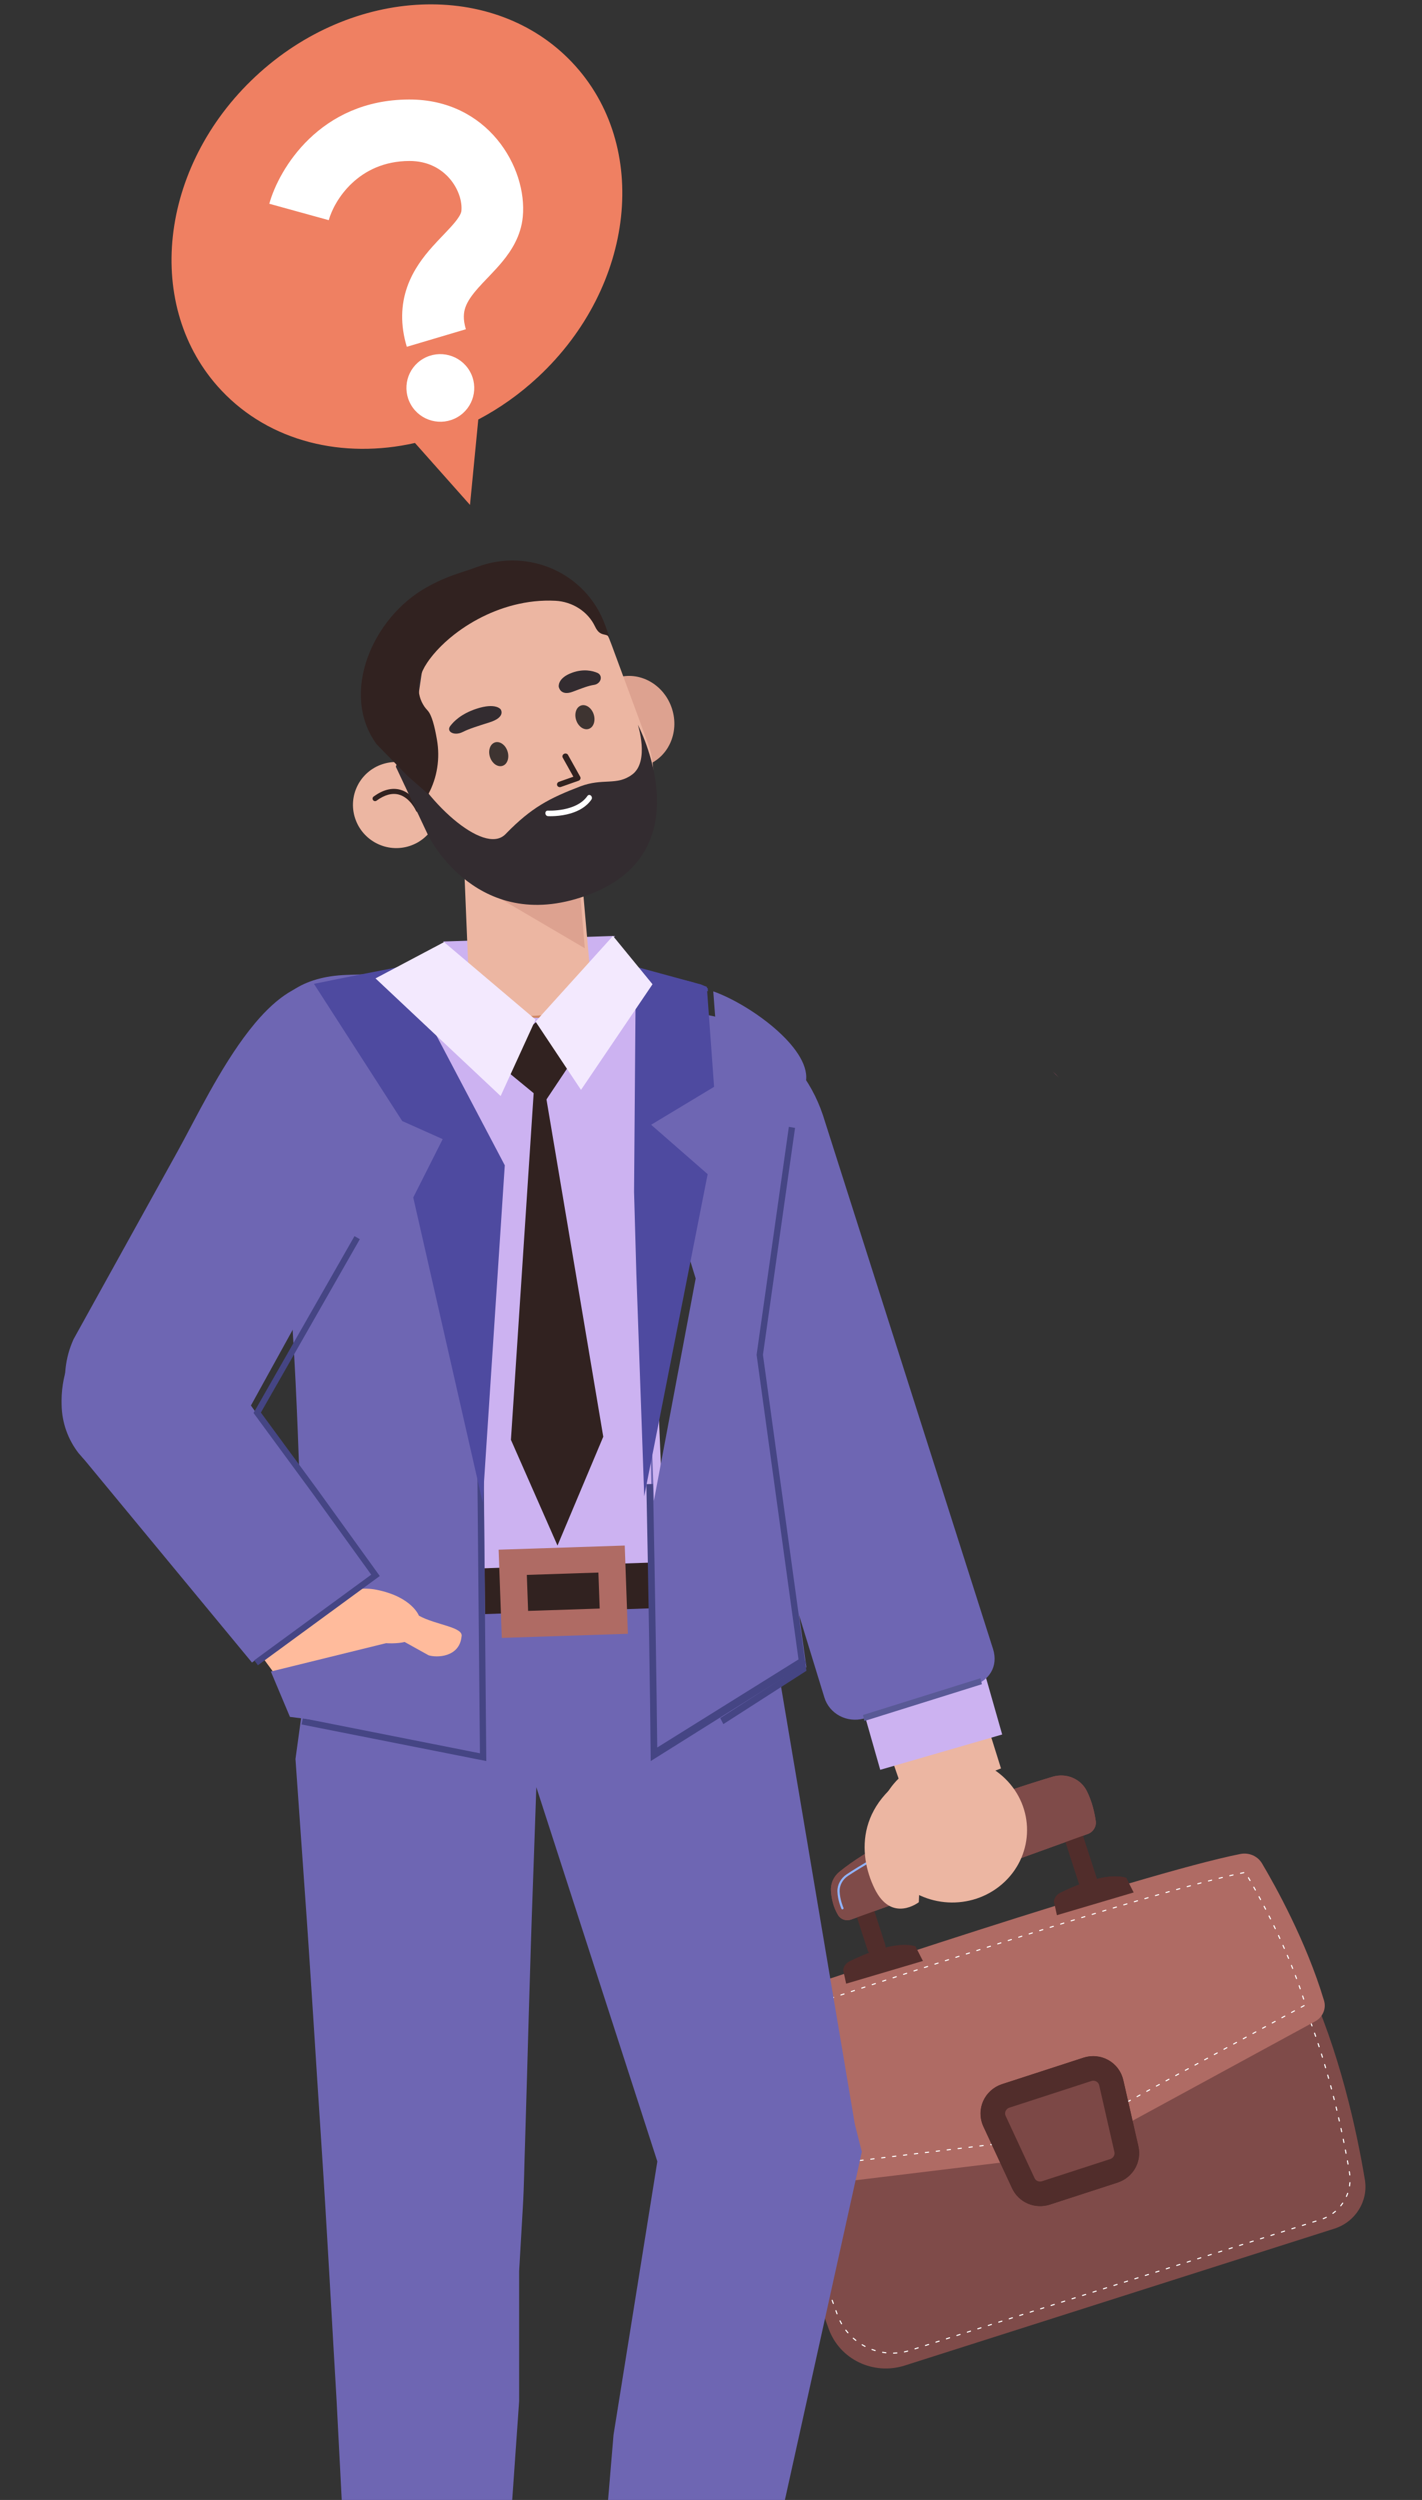 <svg width="231" height="406" viewBox="0 0 231 406" fill="none" xmlns="http://www.w3.org/2000/svg">
<rect x="0" y="0" width="231" height="406" fill="#333333" stroke="none"/>
<path fill-rule="evenodd" clip-rule="evenodd" d="M87.436 61.198C103.188 46.508 105.68 23.677 93.002 10.202C80.323 -3.272 57.275 -2.287 41.523 12.402C25.77 27.092 23.278 49.924 35.956 63.398C43.845 71.782 55.748 74.568 67.41 71.938L76.35 82L77.696 68.13C81.128 66.326 84.416 64.014 87.436 61.198Z" fill="#EF8062"/>
<path fill-rule="evenodd" clip-rule="evenodd" d="M53.406 35.756C54.29 32.553 58.202 26.171 66.496 26.142C72.478 26.121 75.252 31.198 74.953 34.249C74.929 34.492 74.789 35.006 73.912 36.083C73.482 36.61 72.967 37.166 72.319 37.845C72.215 37.955 72.107 38.068 71.995 38.185L71.995 38.185L71.995 38.185C71.452 38.752 70.828 39.404 70.233 40.072C68.79 41.693 67.114 43.838 66.144 46.611C65.129 49.513 65.009 52.744 66.084 56.32L75.679 53.47C75.177 51.803 75.319 50.728 75.604 49.912C75.935 48.966 76.597 47.98 77.73 46.707C78.195 46.185 78.67 45.688 79.208 45.126L79.208 45.126L79.209 45.125C79.332 44.997 79.457 44.865 79.587 44.73C80.246 44.038 80.998 43.239 81.694 42.383C83.069 40.696 84.619 38.334 84.922 35.24C85.711 27.2 79.235 16.114 66.442 16.159C51.947 16.209 45.296 27.478 43.747 33.091L53.406 35.756ZM74.3 67.755C76.931 66.236 77.824 62.877 76.295 60.252C74.766 57.628 71.394 56.731 68.763 58.25C66.133 59.769 65.24 63.128 66.769 65.752C68.298 68.377 71.67 69.274 74.3 67.755Z" fill="white"/>
<g clip-path="url(#clip0_1256_12114)">
<path d="M57.004 160.964C44.774 153.59 34.581 176.641 28.861 186.964L11.963 217.465C10.556 220.536 10.243 223.845 10.88 226.935L11.411 228.825C12.456 231.857 14.455 234.554 17.265 236.445C17.47 236.583 17.667 236.728 17.88 236.857C25.709 241.592 35.968 238.392 39.789 230.023L41.79 226.395L43.275 223.703L66.383 181.817C70.218 173.417 65.809 163.613 57.004 160.964Z" fill="#6E66B3"/>
<path d="M138.843 268.183L147.408 292.997L162.61 287.199L154.778 262.213L138.843 268.183Z" fill="#ECB6A2"/>
<path d="M159.878 271.434L162.801 281.686L142.992 287.422L140.157 277.477L159.878 271.434Z" fill="#CCB2F1"/>
<path d="M100.326 166.346L133.916 275.668C134.727 278.333 137.578 279.849 140.357 279.093L157.788 273.843C160.716 273.046 162.205 270.612 161.32 267.813L133.678 181.091C129.757 169.426 118.306 162.736 105.756 164.779L100.326 166.346Z" fill="#6E66B3"/>
<path d="M140.192 278.522L140.417 279.496L159.504 273.521L159.279 272.547L140.192 278.522Z" fill="#595996"/>
<path d="M124.387 349.895L134.628 378.231C136.414 383.172 141.868 385.793 146.977 384.166L216.772 361.935C220.186 360.848 222.298 357.466 221.722 354.001C220.461 346.414 217.644 333.022 212.135 321.384L124.387 349.895Z" fill="#7F4B49"/>
<path d="M213.805 360.797C213.805 360.797 213.805 360.797 213.805 360.797L213.294 360.96C213.247 360.975 213.197 360.949 213.182 360.902C213.167 360.855 213.193 360.805 213.24 360.79C213.24 360.79 213.24 360.789 213.24 360.789L213.751 360.627C213.797 360.612 213.848 360.638 213.863 360.685C213.878 360.732 213.852 360.782 213.805 360.797ZM214.99 360.403C214.946 360.417 214.897 360.395 214.88 360.351C214.862 360.305 214.884 360.253 214.93 360.235C215.093 360.171 215.256 360.099 215.414 360.022C215.457 360 215.511 360.019 215.533 360.064C215.554 360.108 215.536 360.161 215.492 360.183C215.33 360.262 215.163 360.335 214.996 360.401C214.994 360.402 214.992 360.402 214.99 360.403ZM212.105 361.338C212.104 361.339 212.104 361.339 212.104 361.339L211.594 361.501C211.547 361.516 211.497 361.49 211.482 361.443C211.467 361.396 211.492 361.346 211.539 361.331C211.539 361.331 211.539 361.331 211.54 361.331L212.05 361.168C212.097 361.153 212.147 361.18 212.162 361.226C212.177 361.273 212.151 361.323 212.105 361.338ZM210.404 361.88C210.404 361.88 210.403 361.88 210.403 361.88L209.893 362.043C209.846 362.058 209.796 362.032 209.781 361.985C209.766 361.938 209.792 361.888 209.838 361.873C209.839 361.873 209.839 361.872 209.839 361.872L210.349 361.71C210.396 361.695 210.446 361.721 210.461 361.768C210.476 361.815 210.451 361.865 210.404 361.88ZM208.703 362.421C208.703 362.422 208.703 362.422 208.703 362.422L208.192 362.584C208.145 362.599 208.095 362.573 208.08 362.526C208.065 362.479 208.099 362.429 208.138 362.414L208.648 362.252C208.695 362.236 208.746 362.263 208.761 362.31C208.775 362.356 208.75 362.406 208.703 362.421ZM207.002 362.963C207.002 362.963 207.002 362.963 207.002 362.963L206.492 363.126C206.445 363.141 206.395 363.115 206.38 363.068C206.365 363.021 206.39 362.971 206.437 362.956C206.437 362.956 206.437 362.956 206.438 362.955L206.948 362.793C206.995 362.778 207.045 362.804 207.06 362.851C207.075 362.898 207.049 362.948 207.002 362.963ZM205.302 363.505C205.302 363.505 205.301 363.505 205.301 363.505L204.791 363.667C204.744 363.682 204.694 363.656 204.679 363.609C204.664 363.562 204.696 363.509 204.737 363.497L205.247 363.335C205.294 363.32 205.344 363.346 205.359 363.393C205.374 363.439 205.348 363.489 205.302 363.505ZM203.601 364.046C203.601 364.046 203.601 364.046 203.601 364.046L203.09 364.209C203.043 364.224 202.993 364.198 202.978 364.151C202.963 364.104 202.989 364.054 203.036 364.039C203.036 364.039 203.036 364.039 203.036 364.038L203.546 363.876C203.593 363.861 203.643 363.887 203.658 363.934C203.673 363.981 203.648 364.031 203.601 364.046ZM201.9 364.588C201.9 364.588 201.9 364.588 201.9 364.588L201.39 364.75C201.343 364.765 201.293 364.739 201.278 364.692C201.263 364.645 201.288 364.595 201.335 364.58C201.335 364.58 201.335 364.58 201.335 364.58L201.846 364.418C201.893 364.403 201.943 364.429 201.958 364.476C201.973 364.522 201.947 364.572 201.9 364.588ZM200.2 365.129C200.199 365.129 200.199 365.129 200.199 365.129L199.689 365.292C199.642 365.307 199.592 365.281 199.577 365.234C199.562 365.187 199.588 365.137 199.634 365.122C199.634 365.122 199.635 365.122 199.635 365.122L200.145 364.959C200.192 364.944 200.242 364.97 200.257 365.017C200.272 365.064 200.246 365.114 200.2 365.129ZM198.499 365.671C198.499 365.671 198.499 365.671 198.499 365.671L197.988 365.833C197.941 365.848 197.891 365.822 197.876 365.775C197.861 365.728 197.887 365.678 197.934 365.663C197.934 365.663 197.934 365.663 197.934 365.663L198.444 365.501C198.491 365.486 198.541 365.512 198.556 365.559C198.571 365.605 198.546 365.655 198.499 365.671ZM196.798 366.212C196.798 366.212 196.798 366.212 196.798 366.212L196.288 366.375C196.241 366.39 196.19 366.364 196.175 366.317C196.16 366.27 196.186 366.22 196.233 366.205C196.233 366.205 196.233 366.205 196.233 366.205L196.744 366.042C196.791 366.027 196.841 366.053 196.856 366.1C196.871 366.147 196.845 366.197 196.798 366.212ZM195.098 366.754C195.097 366.754 195.097 366.754 195.097 366.754L194.587 366.916C194.54 366.931 194.49 366.905 194.475 366.858C194.46 366.811 194.486 366.761 194.532 366.746C194.532 366.746 194.533 366.746 194.533 366.746L195.043 366.584C195.09 366.569 195.14 366.595 195.155 366.642C195.17 366.689 195.144 366.739 195.098 366.754ZM193.397 367.295C193.397 367.295 193.397 367.295 193.396 367.295L192.886 367.458C192.839 367.473 192.789 367.447 192.774 367.4C192.759 367.353 192.785 367.303 192.831 367.288C192.832 367.288 192.832 367.288 192.832 367.288L193.342 367.125C193.389 367.11 193.439 367.136 193.454 367.183C193.469 367.23 193.444 367.28 193.397 367.295ZM191.696 367.837C191.696 367.837 191.696 367.837 191.696 367.837L191.185 367.999C191.138 368.014 191.088 367.988 191.073 367.941C191.058 367.895 191.084 367.845 191.131 367.829C191.131 367.829 191.131 367.829 191.131 367.829L191.641 367.667C191.688 367.652 191.739 367.678 191.754 367.725C191.769 367.771 191.743 367.822 191.696 367.837ZM189.995 368.378C189.995 368.378 189.995 368.378 189.995 368.378L189.485 368.541C189.438 368.556 189.388 368.53 189.373 368.483C189.358 368.436 189.383 368.386 189.43 368.371C189.43 368.371 189.43 368.371 189.431 368.371L189.941 368.208C189.988 368.193 190.038 368.219 190.053 368.266C190.068 368.313 190.042 368.363 189.995 368.378ZM188.295 368.92C188.295 368.92 188.294 368.92 188.294 368.92L187.784 369.082C187.737 369.097 187.687 369.071 187.672 369.024C187.657 368.978 187.69 368.931 187.73 368.912L188.24 368.75C188.287 368.735 188.337 368.761 188.352 368.808C188.367 368.855 188.341 368.905 188.295 368.92ZM186.594 369.461C186.594 369.461 186.594 369.461 186.594 369.461L186.083 369.624C186.036 369.639 185.986 369.613 185.971 369.566C185.956 369.519 185.982 369.469 186.029 369.454C186.029 369.454 186.029 369.454 186.029 369.454L186.539 369.291C186.586 369.276 186.637 369.302 186.651 369.349C186.666 369.396 186.641 369.446 186.594 369.461ZM184.893 370.003C184.893 370.003 184.893 370.003 184.893 370.003L184.383 370.165C184.336 370.18 184.286 370.154 184.271 370.107C184.256 370.06 184.287 370.011 184.329 369.995L184.839 369.833C184.886 369.818 184.936 369.844 184.951 369.891C184.966 369.938 184.94 369.988 184.893 370.003ZM183.193 370.544C183.193 370.544 183.192 370.544 183.192 370.545L182.682 370.707C182.635 370.722 182.585 370.696 182.57 370.649C182.555 370.602 182.581 370.552 182.627 370.537C182.627 370.537 182.628 370.537 182.628 370.537L183.138 370.374C183.185 370.359 183.235 370.385 183.25 370.432C183.265 370.479 183.239 370.529 183.193 370.544ZM181.492 371.086C181.492 371.086 181.492 371.086 181.491 371.086L180.981 371.248C180.934 371.263 180.884 371.238 180.869 371.19C180.854 371.144 180.885 371.09 180.927 371.078L181.437 370.916C181.484 370.901 181.534 370.927 181.549 370.974C181.564 371.021 181.539 371.071 181.492 371.086ZM179.791 371.627C179.791 371.627 179.791 371.627 179.791 371.627L179.281 371.79C179.234 371.805 179.183 371.779 179.168 371.732C179.154 371.685 179.179 371.635 179.226 371.62C179.226 371.62 179.226 371.62 179.226 371.62L179.737 371.457C179.784 371.442 179.834 371.468 179.849 371.515C179.864 371.562 179.838 371.612 179.791 371.627ZM178.091 372.169C178.09 372.169 178.09 372.169 178.09 372.169L177.58 372.332C177.533 372.347 177.483 372.32 177.468 372.273C177.453 372.227 177.479 372.177 177.525 372.161C177.525 372.161 177.526 372.161 177.526 372.161L178.036 371.999C178.083 371.984 178.133 372.01 178.148 372.057C178.163 372.104 178.137 372.154 178.091 372.169ZM176.39 372.71C176.39 372.71 176.39 372.711 176.389 372.711L175.879 372.873C175.832 372.888 175.782 372.862 175.767 372.815C175.752 372.768 175.778 372.718 175.825 372.703C175.825 372.703 175.825 372.703 175.825 372.703L176.335 372.54C176.382 372.525 176.432 372.552 176.447 372.598C176.462 372.645 176.437 372.695 176.39 372.71ZM174.689 373.252C174.689 373.252 174.689 373.252 174.689 373.252L174.179 373.415C174.132 373.43 174.081 373.404 174.066 373.357C174.051 373.31 174.077 373.26 174.124 373.245C174.124 373.245 174.124 373.244 174.124 373.244L174.635 373.082C174.682 373.067 174.732 373.093 174.747 373.14C174.762 373.187 174.736 373.237 174.689 373.252ZM172.989 373.793C172.988 373.794 172.988 373.794 172.988 373.794L172.478 373.956C172.431 373.971 172.381 373.945 172.366 373.898C172.351 373.851 172.376 373.801 172.423 373.786C172.423 373.786 172.423 373.786 172.424 373.786L172.934 373.623C172.981 373.608 173.031 373.634 173.046 373.681C173.061 373.728 173.035 373.778 172.989 373.793ZM171.288 374.335C171.288 374.335 171.287 374.335 171.287 374.335L170.777 374.498C170.73 374.513 170.68 374.487 170.665 374.44C170.65 374.393 170.676 374.343 170.722 374.328C170.723 374.328 170.723 374.327 170.723 374.327L171.233 374.165C171.28 374.15 171.33 374.176 171.345 374.223C171.36 374.27 171.334 374.32 171.288 374.335ZM169.587 374.876C169.587 374.877 169.587 374.877 169.587 374.877L169.076 375.039C169.029 375.054 168.979 375.028 168.964 374.981C168.949 374.934 168.975 374.884 169.022 374.869C169.022 374.869 169.022 374.869 169.022 374.869L169.532 374.707C169.579 374.692 169.63 374.718 169.645 374.765C169.66 374.811 169.634 374.861 169.587 374.876ZM167.886 375.418C167.886 375.418 167.886 375.418 167.886 375.418L167.376 375.581C167.329 375.596 167.279 375.57 167.264 375.523C167.249 375.476 167.274 375.426 167.321 375.411C167.321 375.411 167.321 375.411 167.322 375.41L167.832 375.248C167.879 375.233 167.929 375.259 167.944 375.306C167.959 375.353 167.933 375.403 167.886 375.418ZM166.186 375.96C166.186 375.96 166.185 375.96 166.185 375.96L165.675 376.122C165.628 376.137 165.578 376.111 165.563 376.064C165.548 376.017 165.574 375.967 165.62 375.952C165.621 375.952 165.621 375.952 165.621 375.952L166.131 375.79C166.178 375.775 166.228 375.801 166.243 375.848C166.258 375.894 166.232 375.944 166.186 375.96ZM164.485 376.501C164.485 376.501 164.485 376.501 164.485 376.501L163.974 376.664C163.927 376.679 163.877 376.653 163.862 376.606C163.847 376.559 163.878 376.512 163.92 376.494L164.43 376.331C164.477 376.316 164.528 376.342 164.543 376.389C164.557 376.436 164.532 376.486 164.485 376.501ZM162.784 377.043C162.784 377.043 162.784 377.043 162.784 377.043L162.274 377.205C162.227 377.22 162.177 377.194 162.161 377.147C162.147 377.1 162.172 377.05 162.219 377.035C162.219 377.035 162.219 377.035 162.219 377.035L162.73 376.873C162.777 376.858 162.827 376.884 162.842 376.931C162.857 376.977 162.831 377.027 162.784 377.043ZM161.084 377.584C161.084 377.584 161.083 377.584 161.083 377.584L160.573 377.747C160.526 377.762 160.476 377.736 160.461 377.689C160.446 377.642 160.476 377.592 160.519 377.577L161.029 377.414C161.076 377.399 161.126 377.425 161.141 377.472C161.156 377.519 161.13 377.569 161.084 377.584ZM159.383 378.126C159.383 378.126 159.383 378.126 159.382 378.126L158.872 378.288C158.825 378.303 158.775 378.277 158.76 378.23C158.745 378.184 158.771 378.133 158.818 378.118C158.818 378.118 158.818 378.118 158.818 378.118L159.328 377.956C159.375 377.941 159.425 377.967 159.44 378.014C159.455 378.06 159.43 378.111 159.383 378.126ZM216.548 359.542C216.512 359.553 216.472 359.542 216.448 359.51C216.419 359.47 216.427 359.414 216.467 359.385C216.608 359.281 216.747 359.17 216.88 359.055C216.917 359.023 216.974 359.027 217.006 359.064C217.038 359.101 217.034 359.158 216.997 359.19C216.861 359.308 216.718 359.422 216.573 359.529C216.565 359.535 216.556 359.539 216.548 359.542ZM157.682 378.667C157.682 378.667 157.682 378.667 157.682 378.667L157.172 378.83C157.125 378.845 157.074 378.819 157.059 378.772C157.044 378.725 157.073 378.672 157.117 378.66L157.628 378.497C157.675 378.482 157.725 378.508 157.74 378.555C157.755 378.602 157.729 378.652 157.682 378.667ZM155.982 379.209C155.981 379.209 155.981 379.209 155.981 379.209L155.471 379.371C155.424 379.386 155.374 379.36 155.359 379.313C155.344 379.266 155.37 379.216 155.416 379.201C155.416 379.201 155.417 379.201 155.417 379.201L155.927 379.039C155.974 379.024 156.024 379.05 156.039 379.097C156.054 379.143 156.028 379.193 155.982 379.209ZM154.281 379.75C154.281 379.75 154.281 379.75 154.28 379.75L153.77 379.913C153.723 379.928 153.673 379.902 153.658 379.855C153.643 379.808 153.669 379.758 153.715 379.743C153.716 379.743 153.716 379.743 153.716 379.743L154.226 379.58C154.273 379.565 154.323 379.591 154.338 379.638C154.353 379.685 154.328 379.735 154.281 379.75ZM152.58 380.292C152.58 380.292 152.58 380.292 152.58 380.292L152.069 380.454C152.022 380.469 151.972 380.443 151.957 380.396C151.942 380.35 151.968 380.3 152.015 380.284C152.015 380.284 152.015 380.284 152.015 380.284L152.525 380.122C152.572 380.107 152.623 380.133 152.638 380.18C152.653 380.227 152.627 380.277 152.58 380.292ZM150.88 380.833C150.879 380.833 150.879 380.833 150.879 380.833L150.369 380.996C150.322 381.011 150.272 380.985 150.257 380.938C150.242 380.891 150.267 380.841 150.314 380.826C150.314 380.826 150.314 380.826 150.315 380.826L150.825 380.663C150.872 380.648 150.922 380.674 150.937 380.721C150.952 380.768 150.926 380.818 150.88 380.833ZM149.179 381.375C149.179 381.375 149.178 381.375 149.178 381.375L148.668 381.537C148.621 381.552 148.571 381.526 148.556 381.479C148.541 381.433 148.567 381.383 148.613 381.367C148.614 381.367 148.614 381.367 148.614 381.367L149.124 381.205C149.171 381.19 149.221 381.216 149.236 381.263C149.251 381.31 149.225 381.36 149.179 381.375ZM147.475 381.907C147.474 381.908 147.473 381.908 147.471 381.909C147.299 381.955 147.122 381.998 146.946 382.035C146.898 382.045 146.85 382.014 146.84 381.966C146.83 381.918 146.86 381.87 146.909 381.86C147.082 381.824 147.255 381.782 147.424 381.736C147.472 381.723 147.521 381.751 147.534 381.799C147.546 381.845 147.52 381.893 147.475 381.907ZM145.72 382.21C145.713 382.213 145.706 382.214 145.699 382.215C145.52 382.229 145.339 382.237 145.159 382.241C145.11 382.242 145.069 382.203 145.068 382.154C145.067 382.105 145.106 382.064 145.156 382.063C145.332 382.059 145.51 382.05 145.685 382.037C145.734 382.033 145.777 382.069 145.781 382.119C145.784 382.161 145.758 382.198 145.72 382.21ZM217.832 358.309C217.804 358.318 217.773 358.313 217.748 358.294C217.71 358.263 217.704 358.207 217.734 358.168C217.845 358.031 217.95 357.888 218.049 357.743C218.076 357.703 218.132 357.692 218.173 357.72C218.214 357.748 218.224 357.803 218.196 357.844C218.095 357.992 217.987 358.139 217.874 358.28C217.862 358.294 217.848 358.304 217.832 358.309ZM143.938 382.181C143.926 382.185 143.914 382.186 143.901 382.185C143.723 382.165 143.544 382.14 143.366 382.11C143.318 382.102 143.285 382.056 143.293 382.007C143.301 381.959 143.347 381.926 143.396 381.934C143.57 381.963 143.746 381.988 143.92 382.007C143.969 382.013 144.005 382.057 143.999 382.106C143.995 382.142 143.97 382.17 143.938 382.181ZM142.194 381.82C142.177 381.825 142.159 381.826 142.14 381.82C141.969 381.768 141.797 381.71 141.629 381.648C141.583 381.631 141.559 381.579 141.576 381.533C141.593 381.487 141.644 381.463 141.691 381.48C141.856 381.541 142.025 381.598 142.193 381.65C142.24 381.664 142.266 381.714 142.252 381.761C142.243 381.79 142.221 381.811 142.194 381.82ZM218.757 356.788C218.736 356.795 218.714 356.794 218.693 356.785C218.648 356.765 218.627 356.712 218.647 356.667C218.718 356.507 218.784 356.342 218.842 356.176C218.859 356.129 218.91 356.105 218.956 356.121C219.003 356.138 219.027 356.189 219.011 356.235C218.951 356.405 218.883 356.575 218.811 356.739C218.8 356.764 218.78 356.781 218.757 356.788ZM140.547 381.141C140.525 381.148 140.5 381.147 140.478 381.135C140.319 381.051 140.161 380.962 140.007 380.87C139.965 380.845 139.951 380.79 139.976 380.747C140.002 380.705 140.056 380.691 140.099 380.717C140.25 380.807 140.405 380.895 140.561 380.977C140.605 381 140.622 381.054 140.599 381.097C140.587 381.119 140.569 381.134 140.547 381.141ZM219.259 355.081C219.246 355.085 219.232 355.086 219.218 355.084C219.169 355.076 219.136 355.031 219.143 354.982C219.17 354.809 219.191 354.632 219.204 354.457C219.208 354.408 219.251 354.372 219.3 354.375C219.349 354.379 219.386 354.422 219.382 354.471C219.368 354.651 219.347 354.832 219.32 355.01C219.314 355.044 219.29 355.071 219.259 355.081ZM139.054 380.167C139.026 380.176 138.995 380.171 138.971 380.152C138.83 380.04 138.691 379.923 138.557 379.803C138.52 379.771 138.517 379.714 138.55 379.677C138.583 379.641 138.639 379.638 138.676 379.67C138.807 379.787 138.943 379.902 139.082 380.012C139.12 380.043 139.127 380.099 139.096 380.138C139.085 380.152 139.07 380.162 139.054 380.167ZM219.301 353.301C219.295 353.303 219.289 353.304 219.283 353.305C219.234 353.31 219.19 353.275 219.185 353.226C219.17 353.093 219.152 352.958 219.129 352.824L219.109 352.701C219.1 352.653 219.133 352.606 219.182 352.598C219.23 352.59 219.276 352.623 219.285 352.671L219.305 352.794C219.328 352.932 219.348 353.07 219.362 353.207C219.367 353.25 219.341 353.288 219.301 353.301ZM137.769 378.93C137.736 378.941 137.698 378.932 137.673 378.904C137.557 378.768 137.442 378.626 137.332 378.483C137.302 378.444 137.31 378.388 137.349 378.358C137.388 378.328 137.444 378.335 137.474 378.374C137.581 378.515 137.694 378.654 137.809 378.787C137.841 378.824 137.837 378.881 137.799 378.913C137.79 378.921 137.78 378.927 137.769 378.93ZM219.01 351.539C219.006 351.541 219.002 351.542 218.998 351.542C218.95 351.551 218.903 351.519 218.895 351.47C218.864 351.297 218.832 351.121 218.8 350.943C218.791 350.894 218.823 350.848 218.872 350.839C218.92 350.83 218.967 350.862 218.976 350.911C219.008 351.089 219.04 351.265 219.07 351.439C219.078 351.483 219.052 351.526 219.01 351.539ZM136.739 377.473C136.7 377.485 136.655 377.469 136.634 377.432C136.545 377.276 136.459 377.115 136.379 376.955C136.357 376.911 136.375 376.858 136.419 376.836C136.464 376.814 136.517 376.832 136.539 376.876C136.617 377.033 136.701 377.19 136.789 377.343C136.813 377.386 136.799 377.441 136.756 377.465C136.75 377.468 136.745 377.471 136.739 377.473ZM218.687 349.782C218.684 349.784 218.68 349.785 218.676 349.785C218.628 349.794 218.581 349.763 218.572 349.714L218.471 349.188C218.462 349.14 218.494 349.093 218.542 349.084C218.59 349.074 218.637 349.106 218.646 349.154L218.747 349.681C218.756 349.726 218.729 349.769 218.687 349.782ZM136.002 375.849C135.957 375.864 135.907 375.84 135.891 375.795L135.709 375.291C135.692 375.244 135.716 375.193 135.763 375.177C135.808 375.157 135.86 375.184 135.877 375.23L136.059 375.734C136.075 375.781 136.051 375.832 136.005 375.848C136.004 375.849 136.003 375.849 136.002 375.849ZM218.344 348.029C218.341 348.031 218.338 348.031 218.334 348.032C218.286 348.042 218.239 348.011 218.229 347.962C218.194 347.789 218.159 347.614 218.123 347.437C218.113 347.389 218.145 347.343 218.192 347.332C218.24 347.322 218.288 347.353 218.297 347.401C218.334 347.578 218.369 347.753 218.404 347.927C218.413 347.972 218.387 348.016 218.344 348.029ZM135.396 374.169C135.35 374.184 135.301 374.16 135.285 374.115L135.103 373.611C135.086 373.565 135.11 373.513 135.156 373.497C135.202 373.479 135.254 373.504 135.271 373.55L135.452 374.054C135.469 374.101 135.445 374.152 135.399 374.169C135.398 374.169 135.397 374.169 135.396 374.169ZM217.981 346.28C217.978 346.281 217.975 346.282 217.972 346.283C217.924 346.293 217.877 346.262 217.866 346.214C217.829 346.041 217.792 345.866 217.754 345.691C217.743 345.643 217.774 345.595 217.822 345.584C217.87 345.574 217.918 345.605 217.928 345.653C217.966 345.829 218.004 346.003 218.041 346.177C218.051 346.222 218.024 346.266 217.981 346.28ZM134.79 372.49C134.744 372.504 134.695 372.48 134.679 372.435L134.497 371.931C134.48 371.885 134.504 371.834 134.55 371.817C134.588 371.797 134.648 371.824 134.664 371.87L134.846 372.374C134.863 372.421 134.839 372.472 134.793 372.489C134.792 372.489 134.791 372.489 134.79 372.49ZM217.598 344.536C217.596 344.537 217.593 344.538 217.59 344.538C217.542 344.549 217.495 344.519 217.484 344.471C217.445 344.298 217.405 344.123 217.365 343.948C217.354 343.9 217.383 343.853 217.432 343.841C217.48 343.83 217.528 343.861 217.539 343.909C217.579 344.084 217.619 344.258 217.658 344.431C217.668 344.477 217.642 344.522 217.598 344.536ZM134.184 370.81C134.138 370.825 134.089 370.801 134.072 370.755L133.89 370.251C133.874 370.205 133.898 370.154 133.944 370.137C133.983 370.118 134.042 370.144 134.058 370.191L134.24 370.694C134.257 370.741 134.233 370.792 134.187 370.809C134.186 370.809 134.185 370.809 134.184 370.81ZM217.195 342.796C217.193 342.796 217.191 342.797 217.188 342.798C217.14 342.809 217.092 342.779 217.081 342.731L216.956 342.211C216.944 342.163 216.972 342.115 217.022 342.103C217.07 342.091 217.118 342.121 217.129 342.169L217.254 342.69C217.265 342.736 217.239 342.781 217.195 342.796ZM133.578 369.13C133.532 369.145 133.482 369.121 133.466 369.075L133.284 368.571C133.268 368.525 133.292 368.474 133.338 368.457C133.383 368.44 133.436 368.464 133.452 368.511L133.634 369.015C133.651 369.061 133.627 369.112 133.58 369.129C133.579 369.129 133.578 369.13 133.578 369.13ZM216.771 341.061C216.769 341.061 216.767 341.062 216.765 341.062C216.717 341.074 216.669 341.045 216.657 340.997L216.526 340.478C216.514 340.43 216.542 340.383 216.59 340.37C216.638 340.358 216.687 340.386 216.699 340.434L216.83 340.954C216.842 341 216.815 341.046 216.771 341.061ZM132.972 367.45C132.926 367.465 132.876 367.441 132.86 367.395L132.678 366.891C132.661 366.845 132.686 366.794 132.732 366.777C132.775 366.757 132.829 366.785 132.846 366.831L133.028 367.335C133.045 367.381 133.021 367.432 132.974 367.449C132.973 367.449 132.972 367.45 132.972 367.45ZM216.326 339.331C216.324 339.331 216.323 339.332 216.321 339.332C216.273 339.345 216.224 339.316 216.212 339.269C216.166 339.097 216.121 338.924 216.074 338.751C216.061 338.704 216.09 338.654 216.137 338.642C216.185 338.629 216.234 338.657 216.247 338.705C216.293 338.878 216.339 339.051 216.384 339.223C216.397 339.269 216.37 339.316 216.326 339.331ZM132.365 365.77C132.32 365.785 132.27 365.761 132.254 365.716L132.072 365.212C132.055 365.165 132.079 365.114 132.126 365.097C132.169 365.079 132.223 365.105 132.24 365.151L132.422 365.655C132.439 365.701 132.414 365.752 132.368 365.769C132.367 365.77 132.366 365.77 132.365 365.77ZM215.858 337.607C215.857 337.607 215.856 337.608 215.855 337.608C215.807 337.621 215.758 337.593 215.745 337.546C215.697 337.374 215.649 337.203 215.6 337.03C215.587 336.983 215.615 336.931 215.662 336.92C215.709 336.907 215.759 336.934 215.772 336.982C215.821 337.154 215.869 337.326 215.917 337.498C215.93 337.544 215.904 337.592 215.858 337.607ZM131.759 364.09C131.714 364.105 131.664 364.081 131.648 364.036L131.466 363.532C131.449 363.485 131.473 363.434 131.52 363.417C131.559 363.399 131.617 363.425 131.634 363.471L131.816 363.975C131.832 364.021 131.808 364.073 131.762 364.089C131.761 364.09 131.76 364.09 131.759 364.09ZM215.368 335.889C215.367 335.89 215.366 335.89 215.366 335.89C215.318 335.904 215.269 335.877 215.255 335.829C215.205 335.659 215.154 335.487 215.103 335.316C215.089 335.269 215.115 335.221 215.163 335.205C215.211 335.191 215.26 335.218 215.275 335.265C215.326 335.437 215.376 335.608 215.426 335.779C215.44 335.826 215.414 335.874 215.368 335.889ZM131.153 362.41C131.108 362.425 131.058 362.401 131.042 362.356L130.86 361.852C130.843 361.805 130.867 361.754 130.913 361.738C130.953 361.719 131.011 361.745 131.028 361.791L131.21 362.295C131.226 362.342 131.202 362.393 131.156 362.409C131.155 362.41 131.154 362.41 131.153 362.41ZM214.854 334.179C214.854 334.179 214.853 334.179 214.853 334.179C214.806 334.194 214.756 334.167 214.741 334.12C214.689 333.95 214.636 333.779 214.582 333.609C214.568 333.562 214.6 333.511 214.641 333.497C214.688 333.482 214.738 333.508 214.753 333.555C214.806 333.726 214.859 333.897 214.912 334.067C214.926 334.114 214.901 334.164 214.854 334.179ZM130.547 360.731C130.501 360.745 130.452 360.721 130.436 360.676L130.254 360.172C130.237 360.126 130.261 360.074 130.307 360.058C130.348 360.04 130.405 360.065 130.421 360.111L130.603 360.615C130.62 360.662 130.596 360.713 130.55 360.73C130.549 360.73 130.548 360.73 130.547 360.731ZM214.316 332.476C214.269 332.491 214.218 332.466 214.203 332.419L214.19 332.378C214.139 332.222 214.088 332.066 214.037 331.91C214.021 331.863 214.047 331.813 214.094 331.797L214.094 331.797C214.141 331.782 214.191 331.808 214.206 331.854C214.258 332.01 214.309 332.166 214.36 332.322L214.373 332.363C214.388 332.41 214.363 332.461 214.316 332.476ZM129.941 359.051C129.895 359.066 129.846 359.042 129.829 358.996L129.648 358.492C129.631 358.446 129.655 358.395 129.701 358.378C129.746 358.357 129.799 358.385 129.815 358.432L129.997 358.935C130.014 358.982 129.99 359.033 129.944 359.05C129.943 359.05 129.942 359.05 129.941 359.051ZM213.751 330.782C213.705 330.797 213.655 330.772 213.639 330.726C213.582 330.557 213.524 330.389 213.465 330.22C213.449 330.174 213.474 330.123 213.52 330.107C213.559 330.09 213.617 330.115 213.634 330.162C213.692 330.331 213.751 330.5 213.808 330.668C213.824 330.715 213.799 330.766 213.753 330.782C213.752 330.782 213.752 330.782 213.751 330.782ZM129.335 357.371C129.289 357.386 129.24 357.362 129.223 357.316L129.041 356.812C129.025 356.766 129.049 356.715 129.095 356.698C129.136 356.68 129.193 356.705 129.209 356.752L129.391 357.256C129.408 357.302 129.384 357.353 129.338 357.37C129.337 357.37 129.336 357.371 129.335 357.371ZM213.16 329.098C213.115 329.112 213.065 329.088 213.049 329.043C212.988 328.875 212.927 328.707 212.866 328.54C212.849 328.494 212.873 328.442 212.919 328.425C212.965 328.406 213.017 328.432 213.033 328.478C213.095 328.646 213.156 328.814 213.217 328.982C213.233 329.029 213.209 329.08 213.163 329.097C213.162 329.097 213.161 329.097 213.16 329.098ZM128.729 355.691C128.683 355.706 128.634 355.682 128.617 355.636L128.435 355.132C128.419 355.086 128.443 355.035 128.489 355.018C128.534 355 128.586 355.025 128.603 355.072L128.785 355.576C128.802 355.622 128.778 355.673 128.731 355.69C128.73 355.69 128.73 355.691 128.729 355.691ZM212.54 327.423C212.495 327.438 212.446 327.414 212.429 327.37C212.366 327.203 212.302 327.037 212.238 326.87C212.22 326.824 212.243 326.772 212.289 326.755C212.334 326.738 212.386 326.76 212.404 326.806C212.469 326.972 212.533 327.139 212.596 327.306C212.614 327.352 212.59 327.404 212.544 327.422C212.543 327.422 212.542 327.422 212.54 327.423ZM128.123 354.011C128.077 354.026 128.027 354.002 128.011 353.956L127.829 353.453C127.812 353.406 127.836 353.355 127.883 353.338C127.932 353.323 127.98 353.346 127.997 353.392L128.179 353.896C128.196 353.942 128.172 353.993 128.125 354.01C128.124 354.01 128.123 354.011 128.123 354.011ZM211.89 325.76C211.846 325.774 211.798 325.752 211.78 325.708C211.713 325.542 211.646 325.377 211.579 325.212C211.56 325.166 211.582 325.114 211.628 325.096C211.676 325.076 211.726 325.099 211.744 325.145C211.812 325.31 211.879 325.476 211.946 325.641C211.964 325.687 211.942 325.739 211.896 325.758C211.894 325.758 211.892 325.759 211.89 325.76ZM127.516 352.331C127.471 352.346 127.421 352.322 127.405 352.277L127.223 351.773C127.206 351.726 127.23 351.675 127.277 351.658C127.317 351.637 127.374 351.666 127.391 351.712L127.573 352.216C127.59 352.262 127.565 352.314 127.519 352.33C127.518 352.331 127.517 352.331 127.516 352.331ZM211.208 324.109C211.165 324.123 211.117 324.102 211.099 324.059C211.029 323.895 210.959 323.731 210.888 323.567C210.869 323.522 210.889 323.469 210.934 323.45C210.98 323.431 211.032 323.451 211.052 323.496C211.123 323.66 211.193 323.825 211.263 323.989C211.282 324.035 211.261 324.087 211.216 324.106C211.213 324.107 211.211 324.108 211.208 324.109ZM126.91 350.651C126.865 350.666 126.815 350.642 126.799 350.597L126.617 350.093C126.6 350.046 126.624 349.995 126.67 349.978C126.712 349.962 126.768 349.986 126.785 350.032L126.967 350.536C126.983 350.582 126.959 350.634 126.913 350.65C126.912 350.651 126.911 350.651 126.91 350.651ZM210.493 322.473C210.45 322.487 210.403 322.466 210.384 322.424C210.311 322.262 210.237 322.099 210.163 321.937C210.142 321.892 210.162 321.839 210.207 321.819C210.253 321.797 210.305 321.818 210.325 321.863C210.399 322.025 210.473 322.188 210.547 322.351C210.567 322.396 210.547 322.449 210.502 322.469C210.499 322.471 210.496 322.472 210.493 322.473ZM126.304 348.972C126.258 348.986 126.209 348.962 126.193 348.917L125.979 348.326L126.288 348.226C126.334 348.211 126.385 348.236 126.4 348.283C126.415 348.33 126.39 348.381 126.343 348.396L126.21 348.439L126.36 348.856C126.377 348.903 126.353 348.954 126.307 348.971C126.306 348.971 126.305 348.971 126.304 348.972ZM209.519 321.37L209.01 321.536C208.963 321.551 208.912 321.525 208.897 321.478C208.882 321.432 208.908 321.381 208.954 321.366L209.464 321.201C209.511 321.185 209.561 321.211 209.576 321.258C209.591 321.305 209.566 321.355 209.519 321.37ZM207.821 321.922L207.312 322.087C207.265 322.103 207.215 322.077 207.2 322.03C207.184 321.983 207.21 321.933 207.257 321.918L207.766 321.752C207.813 321.737 207.863 321.762 207.879 321.809C207.894 321.856 207.868 321.907 207.821 321.922ZM206.124 322.473L205.615 322.639C205.568 322.654 205.517 322.628 205.502 322.582C205.487 322.535 205.513 322.484 205.559 322.469L206.069 322.304C206.116 322.288 206.166 322.314 206.181 322.361C206.196 322.408 206.171 322.458 206.124 322.473ZM204.426 323.025L203.917 323.19C203.87 323.206 203.82 323.18 203.805 323.133C203.789 323.086 203.815 323.036 203.862 323.021L204.371 322.855C204.418 322.84 204.468 322.866 204.484 322.912C204.499 322.959 204.473 323.01 204.426 323.025ZM202.729 323.576L202.22 323.742C202.173 323.757 202.122 323.731 202.107 323.685C202.092 323.638 202.118 323.587 202.165 323.572L202.674 323.407C202.721 323.391 202.771 323.417 202.786 323.464C202.801 323.511 202.776 323.561 202.729 323.576ZM201.031 324.128L200.522 324.293C200.475 324.309 200.425 324.283 200.41 324.236C200.395 324.189 200.42 324.139 200.467 324.124L200.976 323.958C201.023 323.943 201.074 323.969 201.089 324.016C201.104 324.062 201.078 324.113 201.031 324.128ZM199.334 324.68L198.825 324.845C198.778 324.86 198.728 324.835 198.712 324.788C198.697 324.741 198.723 324.69 198.77 324.675L199.279 324.51C199.326 324.495 199.376 324.52 199.391 324.567C199.407 324.614 199.381 324.664 199.334 324.68ZM197.637 325.231L197.127 325.397C197.08 325.412 197.03 325.386 197.015 325.339C197 325.292 197.025 325.242 197.072 325.227L197.581 325.061C197.628 325.046 197.679 325.072 197.694 325.119C197.709 325.165 197.683 325.216 197.637 325.231ZM195.939 325.783L195.43 325.948C195.383 325.963 195.333 325.938 195.317 325.891C195.302 325.844 195.328 325.794 195.375 325.778L195.884 325.613C195.931 325.598 195.981 325.623 195.996 325.67C196.012 325.717 195.986 325.767 195.939 325.783ZM194.242 326.334L193.732 326.5C193.685 326.515 193.635 326.489 193.62 326.442C193.605 326.395 193.63 326.345 193.677 326.33L194.186 326.164C194.233 326.149 194.284 326.175 194.299 326.222C194.314 326.269 194.288 326.319 194.242 326.334ZM192.544 326.886L192.035 327.051C191.988 327.066 191.938 327.041 191.922 326.994C191.907 326.947 191.933 326.897 191.98 326.881L192.489 326.716C192.536 326.701 192.586 326.726 192.601 326.773C192.617 326.82 192.591 326.87 192.544 326.886ZM190.847 327.437L190.337 327.603C190.29 327.618 190.24 327.592 190.225 327.545C190.21 327.498 190.235 327.448 190.282 327.433L190.791 327.267C190.838 327.252 190.889 327.278 190.904 327.325C190.919 327.372 190.894 327.422 190.847 327.437ZM189.149 327.989L188.64 328.154C188.593 328.17 188.543 328.144 188.527 328.097C188.512 328.05 188.538 328 188.585 327.984L189.094 327.819C189.141 327.804 189.191 327.829 189.206 327.876C189.222 327.923 189.196 327.974 189.149 327.989ZM187.452 328.54L186.942 328.706C186.896 328.721 186.845 328.695 186.83 328.649C186.815 328.602 186.84 328.551 186.887 328.536L187.397 328.371C187.443 328.355 187.494 328.381 187.509 328.428C187.524 328.475 187.499 328.525 187.452 328.54ZM185.754 329.092L185.245 329.257C185.198 329.273 185.148 329.247 185.133 329.2C185.117 329.153 185.143 329.103 185.19 329.088L185.699 328.922C185.746 328.907 185.796 328.932 185.812 328.979C185.827 329.026 185.801 329.077 185.754 329.092ZM184.057 329.643L183.548 329.809C183.501 329.824 183.45 329.798 183.435 329.752C183.42 329.705 183.445 329.654 183.492 329.639L184.002 329.474C184.049 329.458 184.099 329.484 184.114 329.531C184.129 329.578 184.104 329.628 184.057 329.643ZM182.359 330.195L181.85 330.36C181.803 330.376 181.753 330.35 181.738 330.303C181.722 330.256 181.748 330.206 181.795 330.191L182.304 330.025C182.351 330.01 182.401 330.036 182.417 330.083C182.432 330.129 182.406 330.18 182.359 330.195ZM180.662 330.747L180.153 330.912C180.106 330.927 180.055 330.901 180.04 330.855C180.025 330.808 180.051 330.757 180.097 330.742L180.607 330.577C180.654 330.561 180.704 330.587 180.719 330.634C180.734 330.681 180.709 330.731 180.662 330.747ZM178.964 331.298L178.455 331.464C178.408 331.479 178.358 331.453 178.343 331.406C178.327 331.359 178.353 331.309 178.4 331.294L178.909 331.128C178.956 331.113 179.006 331.139 179.022 331.186C179.037 331.232 179.011 331.283 178.964 331.298ZM177.267 331.85L176.758 332.015C176.711 332.03 176.66 332.005 176.645 331.958C176.63 331.911 176.656 331.861 176.702 331.845L177.212 331.68C177.259 331.665 177.309 331.69 177.324 331.737C177.339 331.784 177.314 331.834 177.267 331.85ZM175.569 332.401L175.06 332.567C175.013 332.582 174.963 332.556 174.948 332.509C174.932 332.462 174.958 332.412 175.005 332.397L175.514 332.231C175.561 332.216 175.611 332.242 175.627 332.289C175.642 332.336 175.616 332.386 175.569 332.401ZM173.872 332.953L173.363 333.118C173.316 333.133 173.265 333.108 173.25 333.061C173.235 333.014 173.261 332.964 173.308 332.948L173.817 332.783C173.864 332.768 173.914 332.793 173.929 332.84C173.944 332.887 173.919 332.937 173.872 332.953ZM172.174 333.504L171.665 333.67C171.618 333.685 171.568 333.659 171.553 333.612C171.538 333.565 171.563 333.515 171.61 333.5L172.119 333.334C172.166 333.319 172.216 333.345 172.232 333.392C172.247 333.439 172.221 333.489 172.174 333.504ZM170.477 334.056L169.968 334.221C169.921 334.237 169.87 334.211 169.855 334.164C169.84 334.117 169.866 334.067 169.913 334.051L170.422 333.886C170.469 333.871 170.519 333.896 170.534 333.943C170.549 333.99 170.524 334.041 170.477 334.056ZM168.78 334.607L168.27 334.773C168.223 334.788 168.173 334.762 168.158 334.715C168.143 334.669 168.168 334.618 168.215 334.603L168.724 334.438C168.771 334.422 168.822 334.448 168.837 334.495C168.852 334.542 168.826 334.592 168.78 334.607ZM167.082 335.159L166.573 335.324C166.526 335.34 166.476 335.314 166.46 335.267C166.445 335.22 166.471 335.17 166.518 335.155L167.027 334.989C167.074 334.974 167.124 334.999 167.139 335.046C167.155 335.093 167.129 335.144 167.082 335.159ZM165.385 335.71L164.875 335.876C164.828 335.891 164.778 335.865 164.763 335.819C164.748 335.772 164.773 335.721 164.82 335.706L165.329 335.541C165.376 335.525 165.427 335.551 165.442 335.598C165.457 335.645 165.431 335.695 165.385 335.71ZM163.687 336.262L163.178 336.427C163.131 336.443 163.081 336.417 163.065 336.37C163.05 336.323 163.076 336.273 163.123 336.258L163.632 336.092C163.679 336.077 163.729 336.103 163.744 336.149C163.76 336.196 163.734 336.247 163.687 336.262ZM161.99 336.813L161.48 336.979C161.433 336.994 161.383 336.968 161.368 336.922C161.353 336.875 161.378 336.824 161.425 336.809L161.934 336.644C161.981 336.628 162.032 336.654 162.047 336.701C162.062 336.748 162.037 336.798 161.99 336.813ZM160.292 337.365L159.783 337.531C159.736 337.546 159.686 337.52 159.67 337.473C159.655 337.426 159.681 337.376 159.728 337.361L160.237 337.195C160.284 337.18 160.334 337.206 160.349 337.253C160.365 337.299 160.339 337.35 160.292 337.365ZM158.595 337.917L158.085 338.082C158.038 338.097 157.988 338.072 157.973 338.025C157.958 337.978 157.983 337.928 158.03 337.912L158.539 337.747C158.586 337.732 158.637 337.757 158.652 337.804C158.667 337.851 158.642 337.901 158.595 337.917ZM156.897 338.468L156.388 338.634C156.341 338.649 156.291 338.623 156.276 338.576C156.26 338.529 156.286 338.479 156.333 338.464L156.842 338.298C156.889 338.283 156.939 338.309 156.954 338.356C156.97 338.402 156.944 338.453 156.897 338.468ZM155.2 339.02L154.69 339.185C154.644 339.2 154.593 339.175 154.578 339.128C154.563 339.081 154.588 339.031 154.635 339.015L155.145 338.85C155.191 338.835 155.242 338.86 155.257 338.907C155.272 338.954 155.247 339.004 155.2 339.02ZM153.502 339.571L152.993 339.737C152.946 339.752 152.896 339.726 152.881 339.679C152.865 339.632 152.891 339.582 152.938 339.567L153.447 339.401C153.494 339.386 153.544 339.412 153.56 339.459C153.575 339.506 153.549 339.556 153.502 339.571ZM151.805 340.123L151.296 340.288C151.249 340.303 151.198 340.278 151.183 340.231C151.168 340.184 151.193 340.134 151.24 340.118L151.75 339.953C151.796 339.938 151.847 339.963 151.862 340.01C151.877 340.057 151.852 340.108 151.805 340.123ZM150.107 340.674L149.598 340.84C149.551 340.855 149.501 340.829 149.486 340.782C149.47 340.736 149.496 340.685 149.543 340.67L150.052 340.504C150.099 340.489 150.149 340.515 150.165 340.562C150.18 340.609 150.154 340.659 150.107 340.674ZM148.41 341.226L147.901 341.391C147.854 341.407 147.803 341.381 147.788 341.334C147.773 341.287 147.798 341.237 147.845 341.222L148.355 341.056C148.402 341.041 148.452 341.066 148.467 341.113C148.482 341.16 148.457 341.211 148.41 341.226ZM146.712 341.777L146.203 341.943C146.156 341.958 146.106 341.932 146.091 341.886C146.075 341.839 146.101 341.788 146.148 341.773L146.657 341.608C146.704 341.592 146.754 341.618 146.77 341.665C146.785 341.712 146.759 341.762 146.712 341.777ZM145.015 342.329L144.506 342.494C144.459 342.51 144.408 342.484 144.393 342.437C144.378 342.39 144.404 342.34 144.45 342.325L144.96 342.159C145.007 342.144 145.057 342.17 145.072 342.216C145.087 342.263 145.062 342.314 145.015 342.329ZM143.317 342.88L142.808 343.046C142.761 343.061 142.711 343.035 142.696 342.989C142.68 342.942 142.706 342.891 142.753 342.876L143.262 342.711C143.309 342.695 143.359 342.721 143.375 342.768C143.39 342.815 143.364 342.865 143.317 342.88ZM141.62 343.432L141.111 343.597C141.064 343.613 141.013 343.587 140.998 343.54C140.983 343.493 141.009 343.443 141.056 343.428L141.565 343.262C141.612 343.247 141.662 343.273 141.677 343.32C141.692 343.366 141.667 343.417 141.62 343.432ZM139.922 343.984L139.413 344.149C139.366 344.164 139.316 344.139 139.301 344.092C139.286 344.045 139.311 343.994 139.358 343.979L139.867 343.814C139.914 343.799 139.965 343.824 139.98 343.871C139.995 343.918 139.969 343.968 139.922 343.984ZM138.225 344.535L137.716 344.701C137.669 344.716 137.618 344.69 137.603 344.643C137.588 344.596 137.614 344.546 137.661 344.531L138.17 344.365C138.217 344.35 138.267 344.376 138.282 344.423C138.297 344.469 138.272 344.52 138.225 344.535ZM136.527 345.087L136.018 345.252C135.971 345.267 135.921 345.242 135.906 345.195C135.891 345.148 135.916 345.098 135.963 345.082L136.472 344.917C136.519 344.902 136.57 344.927 136.585 344.974C136.6 345.021 136.574 345.071 136.527 345.087ZM134.83 345.638L134.321 345.804C134.274 345.819 134.224 345.793 134.208 345.746C134.193 345.699 134.219 345.649 134.266 345.634L134.775 345.468C134.822 345.453 134.872 345.479 134.887 345.526C134.903 345.573 134.877 345.623 134.83 345.638ZM133.133 346.19L132.623 346.355C132.576 346.37 132.526 346.345 132.511 346.298C132.496 346.251 132.521 346.201 132.568 346.185L133.077 346.02C133.124 346.005 133.175 346.03 133.19 346.077C133.205 346.124 133.179 346.174 133.133 346.19ZM131.435 346.741L130.926 346.907C130.879 346.922 130.829 346.896 130.813 346.849C130.798 346.802 130.824 346.752 130.871 346.737L131.38 346.571C131.427 346.556 131.477 346.582 131.492 346.629C131.508 346.676 131.482 346.726 131.435 346.741ZM129.738 347.293L129.228 347.458C129.181 347.474 129.131 347.448 129.116 347.401C129.101 347.354 129.126 347.304 129.173 347.288L129.682 347.123C129.729 347.108 129.78 347.133 129.795 347.18C129.81 347.227 129.785 347.278 129.738 347.293ZM128.04 347.844L127.531 348.01C127.484 348.025 127.434 347.999 127.418 347.952C127.403 347.906 127.429 347.855 127.476 347.84L127.985 347.675C128.032 347.659 128.082 347.685 128.097 347.732C128.113 347.779 128.087 347.829 128.04 347.844Z" fill="white"/>
<path d="M171.692 311.032L171.207 308.807C171.283 308.214 171.669 307.686 172.235 307.404C174.355 306.348 179.688 303.971 182.951 304.967L184.162 307.342L171.692 311.032Z" fill="#512D2B"/>
<path d="M177.929 307.159C177.572 307.415 177.172 307.544 176.73 307.546C176.196 307.549 175.671 307.097 175.462 306.452L172.846 298.4L175.699 297.473L178.313 305.52C178.524 306.168 178.366 306.847 177.929 307.159Z" fill="#512D2B"/>
<path d="M138.25 311.743L176.706 297.848C177.583 297.532 178.13 296.658 178.005 295.754C177.829 294.487 177.434 292.634 176.551 290.867C175.546 288.858 173.189 287.889 170.992 288.546C163.686 290.732 145.229 296.735 136.342 304C135.403 304.768 134.898 305.932 134.984 307.123C135.066 308.258 135.349 309.718 136.153 311.036C136.579 311.736 137.463 312.027 138.25 311.743Z" fill="#7F4B49"/>
<path d="M136.907 310.078C136.82 310.107 136.726 310.07 136.69 309.99C136.665 309.935 136.081 308.618 136.036 307.182C136.002 306.09 136.589 305.013 137.569 304.37C139.548 303.072 143.369 300.716 146.731 299.526C146.825 299.493 146.926 299.537 146.957 299.624C146.988 299.711 146.938 299.809 146.844 299.842C143.521 301.019 139.729 303.356 137.765 304.645C136.889 305.22 136.364 306.183 136.394 307.158C136.437 308.53 137.015 309.834 137.021 309.847C137.059 309.932 137.016 310.032 136.925 310.072C136.919 310.074 136.913 310.076 136.907 310.078Z" fill="#91B3FA"/>
<path d="M119.256 326.548C131.642 322.351 185.261 304.314 201.492 301.092C202.89 300.814 204.303 301.426 205.015 302.629C207.274 306.437 212.233 315.378 215.087 324.911C215.475 326.209 214.869 327.607 213.655 328.267L180.141 346.5L167.469 350.617L127.043 355.531C125.618 355.704 124.267 354.909 123.764 353.594C121.97 348.915 117.955 337.871 116.927 330.257C116.708 328.64 117.679 327.083 119.256 326.548Z" fill="#AF6B64"/>
<path d="M178.944 343.734L178.434 343.899C178.388 343.915 178.337 343.89 178.322 343.843C178.307 343.797 178.333 343.747 178.38 343.732L178.89 343.566C178.937 343.551 178.987 343.576 179.002 343.622C179.017 343.669 178.991 343.719 178.944 343.734ZM177.245 344.286L176.735 344.451C176.689 344.467 176.638 344.442 176.623 344.395C176.608 344.349 176.634 344.299 176.681 344.284L177.191 344.118C177.238 344.103 177.288 344.128 177.303 344.174C177.318 344.221 177.292 344.271 177.245 344.286ZM175.546 344.838L175.037 345.003C174.99 345.019 174.939 344.994 174.924 344.947C174.909 344.901 174.935 344.851 174.982 344.836L175.492 344.67C175.539 344.655 175.589 344.68 175.604 344.726C175.619 344.773 175.593 344.823 175.546 344.838ZM173.847 345.39L173.338 345.556C173.291 345.571 173.241 345.546 173.226 345.499C173.21 345.453 173.236 345.403 173.283 345.388L173.793 345.222C173.84 345.207 173.89 345.232 173.905 345.279C173.92 345.325 173.894 345.375 173.847 345.39ZM172.148 345.942L171.639 346.108C171.592 346.123 171.542 346.098 171.527 346.051C171.512 346.005 171.537 345.955 171.584 345.94L172.094 345.774C172.141 345.759 172.191 345.784 172.206 345.831C172.221 345.877 172.195 345.927 172.148 345.942ZM170.45 346.494L169.94 346.66C169.893 346.675 169.843 346.65 169.828 346.603C169.813 346.557 169.839 346.507 169.885 346.492L170.395 346.326C170.442 346.311 170.492 346.336 170.507 346.383C170.522 346.429 170.496 346.479 170.45 346.494ZM168.751 347.046L168.241 347.212C168.194 347.227 168.144 347.202 168.129 347.155C168.114 347.109 168.14 347.059 168.186 347.044L168.696 346.878C168.743 346.863 168.793 346.888 168.808 346.935C168.823 346.981 168.798 347.031 168.751 347.046ZM167.052 347.598L166.83 347.67L166.281 347.738C166.232 347.744 166.188 347.71 166.182 347.661C166.177 347.613 166.211 347.569 166.261 347.563L166.792 347.499L166.997 347.43C167.044 347.415 167.094 347.44 167.109 347.487C167.124 347.533 167.099 347.583 167.052 347.598ZM180.042 343.137C180.002 343.15 179.957 343.134 179.936 343.096C179.913 343.053 179.929 342.999 179.972 342.976L180.443 342.72C180.486 342.696 180.54 342.712 180.564 342.754C180.587 342.797 180.571 342.851 180.528 342.874L180.057 343.13C180.052 343.133 180.047 343.135 180.042 343.137ZM165.057 347.885C165.052 347.886 165.046 347.888 165.04 347.888L164.508 347.953C164.459 347.959 164.415 347.924 164.41 347.876C164.404 347.828 164.438 347.783 164.488 347.778L165.02 347.713C165.069 347.707 165.113 347.742 165.119 347.79C165.123 347.833 165.097 347.872 165.057 347.885ZM181.61 342.283C181.57 342.296 181.525 342.28 181.504 342.242C181.481 342.199 181.497 342.145 181.54 342.122L182.011 341.866C182.054 341.842 182.108 341.858 182.132 341.9C182.155 341.943 182.139 341.997 182.096 342.02L181.625 342.276C181.62 342.279 181.615 342.281 181.61 342.283ZM163.285 348.099C163.279 348.101 163.274 348.102 163.268 348.103L162.736 348.167C162.687 348.173 162.643 348.139 162.637 348.091C162.631 348.042 162.666 347.998 162.716 347.992L163.247 347.928C163.296 347.922 163.34 347.956 163.346 348.005C163.351 348.047 163.324 348.086 163.285 348.099ZM183.178 341.429C183.138 341.442 183.093 341.426 183.073 341.388C183.049 341.345 183.065 341.291 183.108 341.268L183.579 341.012C183.622 340.988 183.676 341.003 183.7 341.046C183.723 341.089 183.707 341.142 183.664 341.166L183.193 341.422C183.188 341.425 183.183 341.427 183.178 341.429ZM161.512 348.314C161.507 348.316 161.501 348.317 161.495 348.318L160.963 348.382C160.914 348.388 160.87 348.353 160.865 348.305C160.859 348.257 160.893 348.212 160.943 348.207L161.475 348.142C161.524 348.137 161.568 348.171 161.574 348.219C161.578 348.262 161.552 348.301 161.512 348.314ZM184.746 340.575C184.706 340.588 184.661 340.571 184.641 340.534C184.617 340.491 184.633 340.437 184.676 340.414L185.147 340.158C185.19 340.135 185.244 340.15 185.268 340.192C185.291 340.235 185.275 340.288 185.232 340.312L184.761 340.568C184.756 340.571 184.751 340.573 184.746 340.575ZM159.74 348.528C159.734 348.53 159.728 348.531 159.723 348.532L159.191 348.596C159.142 348.602 159.098 348.568 159.092 348.52C159.086 348.471 159.121 348.427 159.171 348.421L159.702 348.357C159.751 348.351 159.795 348.385 159.801 348.434C159.806 348.476 159.779 348.515 159.74 348.528ZM186.314 339.721C186.274 339.734 186.229 339.717 186.209 339.68C186.185 339.637 186.201 339.583 186.244 339.56L186.715 339.304C186.758 339.28 186.812 339.295 186.836 339.338C186.859 339.381 186.843 339.434 186.8 339.458L186.329 339.714C186.325 339.717 186.319 339.719 186.314 339.721ZM157.967 348.743C157.962 348.745 157.956 348.746 157.95 348.747L157.418 348.811C157.369 348.817 157.325 348.783 157.319 348.734C157.314 348.686 157.348 348.641 157.398 348.636L157.93 348.571C157.979 348.566 158.023 348.6 158.028 348.648C158.033 348.691 158.007 348.73 157.967 348.743ZM187.882 338.867C187.842 338.88 187.797 338.863 187.777 338.826C187.753 338.783 187.769 338.729 187.813 338.706L188.283 338.45C188.327 338.426 188.38 338.441 188.404 338.484C188.427 338.527 188.411 338.58 188.368 338.604L187.898 338.86C187.893 338.863 187.887 338.865 187.882 338.867ZM156.195 348.957C156.189 348.959 156.183 348.961 156.177 348.961L155.646 349.026C155.597 349.031 155.553 348.997 155.547 348.949C155.541 348.9 155.576 348.856 155.625 348.85L156.157 348.786C156.206 348.78 156.25 348.814 156.256 348.863C156.261 348.905 156.234 348.945 156.195 348.957ZM189.45 338.013C189.41 338.026 189.366 338.009 189.345 337.972C189.321 337.929 189.337 337.875 189.381 337.852L189.851 337.595C189.895 337.572 189.948 337.587 189.972 337.63C189.995 337.673 189.979 337.726 189.936 337.75L189.466 338.006C189.461 338.009 189.456 338.011 189.45 338.013ZM154.422 349.172C154.417 349.174 154.411 349.175 154.405 349.176L153.873 349.24C153.824 349.246 153.78 349.212 153.775 349.163C153.769 349.115 153.804 349.07 153.853 349.065L154.385 349.001C154.434 348.995 154.478 349.029 154.483 349.077C154.488 349.12 154.462 349.159 154.422 349.172ZM191.018 337.159C190.978 337.172 190.934 337.155 190.913 337.118C190.889 337.075 190.905 337.021 190.949 336.998L191.419 336.741C191.463 336.718 191.517 336.733 191.54 336.776C191.563 336.819 191.547 336.872 191.504 336.896L191.034 337.152C191.029 337.155 191.024 337.157 191.018 337.159ZM152.65 349.387C152.644 349.388 152.638 349.39 152.632 349.39L152.101 349.455C152.052 349.461 152.008 349.426 152.002 349.378C151.996 349.329 152.031 349.285 152.08 349.28L152.612 349.215C152.661 349.209 152.705 349.244 152.711 349.292C152.716 349.335 152.689 349.374 152.65 349.387ZM192.586 336.305C192.546 336.318 192.502 336.301 192.481 336.263C192.457 336.221 192.473 336.167 192.517 336.144L192.987 335.887C193.031 335.864 193.085 335.879 193.108 335.922C193.132 335.965 193.115 336.018 193.072 336.042L192.602 336.298C192.597 336.301 192.592 336.303 192.586 336.305ZM150.877 349.601C150.872 349.603 150.866 349.604 150.86 349.605L150.328 349.669C150.279 349.675 150.235 349.641 150.229 349.592C150.224 349.544 150.258 349.5 150.308 349.494L150.84 349.43C150.889 349.424 150.933 349.458 150.938 349.507C150.943 349.549 150.917 349.588 150.877 349.601ZM194.154 335.451C194.114 335.464 194.07 335.447 194.049 335.409C194.025 335.367 194.041 335.313 194.085 335.29L194.555 335.033C194.598 335.01 194.653 335.025 194.676 335.068C194.7 335.11 194.684 335.164 194.64 335.188L194.17 335.444C194.165 335.447 194.16 335.449 194.154 335.451ZM149.105 349.816C149.099 349.817 149.093 349.819 149.087 349.819L148.556 349.884C148.507 349.89 148.462 349.855 148.457 349.807C148.451 349.759 148.486 349.715 148.535 349.709L149.067 349.644C149.116 349.638 149.16 349.673 149.166 349.721C149.171 349.764 149.144 349.803 149.105 349.816ZM195.722 334.597C195.682 334.61 195.638 334.593 195.617 334.555C195.593 334.513 195.609 334.459 195.653 334.435L196.123 334.179C196.167 334.156 196.221 334.171 196.244 334.214C196.268 334.256 196.252 334.31 196.208 334.334L195.738 334.59C195.733 334.593 195.728 334.595 195.722 334.597ZM147.332 350.03C147.327 350.032 147.321 350.033 147.315 350.034L146.783 350.098C146.734 350.104 146.69 350.07 146.684 350.021C146.679 349.973 146.713 349.929 146.763 349.923L147.295 349.859C147.344 349.853 147.388 349.887 147.393 349.936C147.398 349.978 147.372 350.017 147.332 350.03ZM197.291 333.743C197.25 333.756 197.206 333.739 197.185 333.701C197.161 333.659 197.177 333.605 197.221 333.581L197.691 333.325C197.734 333.302 197.789 333.317 197.812 333.36C197.836 333.402 197.82 333.456 197.776 333.48L197.306 333.736C197.301 333.739 197.296 333.741 197.291 333.743ZM145.56 350.245C145.554 350.247 145.548 350.248 145.542 350.249L145.011 350.313C144.962 350.319 144.917 350.284 144.912 350.236C144.906 350.188 144.94 350.143 144.99 350.138L145.522 350.073C145.571 350.067 145.615 350.102 145.621 350.15C145.626 350.193 145.599 350.232 145.56 350.245ZM198.859 332.888C198.818 332.902 198.774 332.885 198.753 332.847C198.729 332.805 198.746 332.751 198.789 332.727L199.259 332.471C199.303 332.448 199.357 332.463 199.38 332.506C199.404 332.548 199.388 332.602 199.344 332.626L198.874 332.882C198.869 332.885 198.864 332.887 198.859 332.888ZM143.787 350.459C143.782 350.461 143.776 350.462 143.77 350.463L143.238 350.528C143.189 350.533 143.145 350.499 143.139 350.451C143.134 350.402 143.168 350.358 143.218 350.352L143.75 350.288C143.799 350.282 143.843 350.316 143.848 350.365C143.853 350.407 143.827 350.446 143.787 350.459ZM200.427 332.034C200.387 332.047 200.342 332.031 200.321 331.993C200.298 331.951 200.314 331.897 200.357 331.873L200.827 331.617C200.871 331.594 200.925 331.609 200.948 331.652C200.972 331.694 200.956 331.748 200.912 331.772L200.442 332.028C200.437 332.031 200.432 332.033 200.427 332.034ZM142.015 350.674C142.009 350.676 142.003 350.677 141.997 350.678L141.466 350.742C141.417 350.748 141.372 350.714 141.367 350.665C141.361 350.617 141.395 350.572 141.445 350.567L141.977 350.503C142.026 350.497 142.07 350.531 142.076 350.579C142.081 350.622 142.054 350.661 142.015 350.674ZM201.995 331.18C201.955 331.193 201.91 331.177 201.889 331.139C201.866 331.097 201.882 331.043 201.925 331.019L202.395 330.763C202.439 330.74 202.493 330.755 202.516 330.798C202.54 330.84 202.524 330.894 202.48 330.918L202.01 331.174C202.005 331.176 202 331.179 201.995 331.18ZM203.563 330.326C203.523 330.339 203.478 330.323 203.457 330.285C203.434 330.243 203.45 330.189 203.493 330.165L203.963 329.909C204.007 329.886 204.061 329.901 204.084 329.944C204.108 329.986 204.092 330.04 204.048 330.064L203.578 330.32C203.573 330.322 203.568 330.325 203.563 330.326ZM140.242 350.888C140.237 350.89 140.231 350.892 140.225 350.892L139.693 350.957C139.644 350.963 139.6 350.928 139.594 350.88C139.589 350.831 139.623 350.787 139.673 350.781L140.205 350.717C140.253 350.711 140.298 350.746 140.303 350.794C140.308 350.836 140.282 350.876 140.242 350.888ZM205.131 329.472C205.091 329.485 205.046 329.469 205.025 329.431C205.002 329.389 205.018 329.335 205.061 329.311L205.531 329.055C205.575 329.032 205.629 329.047 205.652 329.09C205.676 329.132 205.66 329.186 205.616 329.21L205.146 329.466C205.141 329.468 205.136 329.471 205.131 329.472ZM138.47 351.103C138.464 351.105 138.458 351.106 138.452 351.107L137.921 351.171C137.872 351.177 137.827 351.143 137.822 351.094C137.816 351.046 137.85 351.001 137.9 350.996L138.432 350.932C138.481 350.926 138.525 350.96 138.531 351.009C138.536 351.051 138.509 351.09 138.47 351.103ZM206.699 328.618C206.659 328.631 206.614 328.615 206.593 328.577C206.57 328.535 206.586 328.481 206.629 328.457L207.099 328.201C207.143 328.178 207.197 328.193 207.22 328.236C207.244 328.278 207.228 328.332 207.184 328.355L206.714 328.612C206.709 328.614 206.704 328.617 206.699 328.618ZM136.697 351.318C136.692 351.319 136.686 351.321 136.68 351.321L136.148 351.386C136.099 351.392 136.055 351.357 136.049 351.309C136.044 351.26 136.079 351.216 136.128 351.211L136.66 351.146C136.708 351.14 136.753 351.175 136.758 351.223C136.763 351.266 136.737 351.305 136.697 351.318ZM208.267 327.764C208.227 327.777 208.182 327.761 208.161 327.723C208.138 327.68 208.154 327.627 208.197 327.603L208.668 327.347C208.711 327.324 208.765 327.339 208.788 327.382C208.812 327.424 208.796 327.478 208.753 327.501L208.282 327.758C208.277 327.76 208.272 327.763 208.267 327.764ZM134.924 351.532C134.919 351.534 134.913 351.535 134.907 351.536L134.376 351.6C134.327 351.606 134.282 351.572 134.277 351.523C134.271 351.475 134.306 351.431 134.355 351.425L134.887 351.361C134.936 351.355 134.98 351.389 134.986 351.437C134.991 351.48 134.964 351.519 134.924 351.532ZM209.835 326.91C209.795 326.923 209.75 326.907 209.729 326.869C209.706 326.826 209.722 326.773 209.765 326.749L210.236 326.493C210.279 326.469 210.333 326.485 210.356 326.527C210.38 326.57 210.364 326.624 210.321 326.647L209.85 326.904C209.845 326.906 209.84 326.909 209.835 326.91ZM133.152 351.747C133.147 351.749 133.141 351.75 133.135 351.751L132.603 351.815C132.554 351.821 132.51 351.786 132.504 351.738C132.499 351.69 132.533 351.646 132.583 351.64L133.115 351.575C133.163 351.569 133.208 351.604 133.213 351.652C133.218 351.695 133.192 351.734 133.152 351.747ZM211.403 326.056C211.363 326.069 211.318 326.053 211.297 326.015C211.274 325.972 211.29 325.919 211.333 325.895L211.804 325.639C211.847 325.616 211.901 325.631 211.924 325.673C211.948 325.716 211.932 325.77 211.889 325.793L211.418 326.05C211.413 326.052 211.408 326.055 211.403 326.056ZM131.379 351.961C131.374 351.963 131.368 351.964 131.362 351.965L130.831 352.029C130.782 352.035 130.737 352.001 130.732 351.952C130.726 351.904 130.761 351.86 130.81 351.854L131.342 351.79C131.391 351.784 131.435 351.818 131.441 351.867C131.446 351.909 131.419 351.948 131.379 351.961ZM129.607 352.176C129.601 352.178 129.596 352.179 129.59 352.18L129.058 352.244C129.009 352.25 128.965 352.215 128.959 352.167C128.954 352.119 128.988 352.075 129.038 352.069L129.569 352.004C129.618 351.999 129.663 352.033 129.668 352.081C129.673 352.124 129.647 352.163 129.607 352.176ZM127.834 352.39C127.829 352.392 127.823 352.393 127.817 352.394L127.285 352.458C127.237 352.464 127.192 352.43 127.187 352.382C127.181 352.333 127.216 352.289 127.265 352.283L127.797 352.219C127.846 352.213 127.89 352.247 127.896 352.296C127.901 352.338 127.874 352.377 127.834 352.39ZM211.802 324.739C211.802 324.739 211.802 324.739 211.802 324.739C211.755 324.754 211.704 324.729 211.69 324.683L211.592 324.379L211.527 324.18C211.512 324.134 211.537 324.084 211.584 324.068L211.584 324.068C211.631 324.053 211.681 324.078 211.696 324.124L211.761 324.323L211.86 324.628C211.875 324.674 211.849 324.724 211.802 324.739ZM126.448 351.977C126.403 351.992 126.354 351.969 126.337 351.925C126.277 351.766 126.214 351.601 126.15 351.43C126.133 351.384 126.156 351.333 126.203 351.316C126.25 351.299 126.3 351.322 126.317 351.367C126.381 351.538 126.444 351.703 126.504 351.862C126.521 351.907 126.498 351.958 126.452 351.976C126.45 351.976 126.449 351.977 126.448 351.977ZM211.244 323.067C211.198 323.082 211.148 323.058 211.132 323.012C211.075 322.846 211.016 322.68 210.958 322.514C210.942 322.468 210.966 322.418 211.013 322.401C211.063 322.381 211.11 322.409 211.126 322.455C211.185 322.621 211.243 322.787 211.301 322.954C211.317 323 211.292 323.05 211.246 323.066C211.245 323.066 211.245 323.067 211.244 323.067ZM125.83 350.326C125.785 350.34 125.736 350.317 125.719 350.273L125.537 349.776C125.52 349.73 125.544 349.679 125.59 349.663C125.634 349.646 125.688 349.669 125.704 349.715L125.887 350.211C125.904 350.257 125.88 350.307 125.833 350.324C125.832 350.325 125.831 350.325 125.83 350.326ZM210.648 321.409C210.603 321.424 210.554 321.401 210.537 321.356C210.476 321.191 210.414 321.027 210.352 320.863C210.335 320.817 210.358 320.766 210.404 320.749C210.45 320.73 210.502 320.754 210.519 320.8C210.582 320.964 210.643 321.129 210.705 321.294C210.722 321.34 210.698 321.391 210.652 321.408C210.651 321.408 210.649 321.409 210.648 321.409ZM125.227 348.669C125.181 348.684 125.132 348.66 125.116 348.615L124.938 348.117C124.921 348.071 124.946 348.02 124.992 348.004C125.04 347.989 125.089 348.011 125.106 348.057L125.284 348.555C125.3 348.601 125.276 348.651 125.23 348.668C125.229 348.668 125.228 348.668 125.227 348.669ZM210.017 319.764C209.973 319.778 209.924 319.756 209.907 319.713C209.842 319.549 209.777 319.385 209.711 319.222C209.693 319.177 209.716 319.125 209.761 319.107C209.81 319.09 209.859 319.11 209.877 319.156C209.943 319.319 210.008 319.483 210.073 319.647C210.091 319.693 210.068 319.744 210.022 319.762C210.021 319.763 210.019 319.763 210.017 319.764ZM124.639 347.007C124.593 347.022 124.543 346.998 124.527 346.952L124.353 346.452C124.338 346.406 124.362 346.356 124.409 346.34C124.453 346.322 124.506 346.348 124.522 346.394L124.696 346.893C124.712 346.939 124.687 346.99 124.64 347.006C124.64 347.006 124.639 347.006 124.639 347.007ZM209.353 318.13C209.309 318.144 209.261 318.123 209.244 318.081C209.175 317.917 209.107 317.755 209.039 317.593C209.02 317.548 209.041 317.497 209.087 317.477C209.13 317.457 209.184 317.479 209.203 317.524C209.272 317.686 209.34 317.849 209.409 318.012C209.427 318.057 209.406 318.109 209.36 318.128C209.358 318.129 209.356 318.129 209.353 318.13ZM124.066 345.339C124.019 345.354 123.969 345.33 123.954 345.284L123.785 344.782C123.769 344.736 123.795 344.686 123.842 344.671C123.842 344.67 123.842 344.67 123.842 344.67C123.889 344.655 123.939 344.68 123.954 344.726L124.123 345.227C124.139 345.273 124.113 345.323 124.067 345.339C124.066 345.339 124.066 345.339 124.066 345.339ZM208.659 316.509C208.616 316.523 208.569 316.502 208.55 316.46C208.479 316.298 208.408 316.137 208.337 315.977C208.317 315.932 208.338 315.88 208.383 315.86C208.428 315.84 208.481 315.86 208.5 315.905C208.572 316.065 208.643 316.227 208.714 316.389C208.734 316.434 208.713 316.486 208.668 316.505C208.665 316.507 208.662 316.508 208.659 316.509ZM123.509 343.666C123.462 343.681 123.412 343.656 123.397 343.61L123.303 343.322L123.233 343.107C123.218 343.061 123.244 343.011 123.291 342.996L123.291 342.996C123.338 342.981 123.388 343.006 123.403 343.052L123.473 343.267L123.567 343.555C123.582 343.601 123.556 343.651 123.509 343.666C123.509 343.666 123.509 343.666 123.509 343.666ZM207.938 314.899C207.895 314.913 207.848 314.893 207.83 314.852C207.756 314.691 207.682 314.531 207.608 314.372C207.588 314.328 207.607 314.275 207.652 314.255C207.698 314.233 207.75 314.253 207.77 314.297C207.844 314.457 207.918 314.617 207.992 314.778C208.012 314.822 207.993 314.875 207.948 314.895C207.944 314.897 207.941 314.898 207.938 314.899ZM122.971 341.988C122.97 341.988 122.97 341.988 122.97 341.989C122.923 342.003 122.873 341.978 122.858 341.931C122.805 341.764 122.753 341.595 122.7 341.427C122.686 341.381 122.712 341.332 122.759 341.316C122.759 341.316 122.759 341.316 122.76 341.316C122.807 341.301 122.857 341.327 122.871 341.374C122.923 341.542 122.976 341.71 123.029 341.878C123.043 341.924 123.017 341.973 122.971 341.988ZM207.19 313.301C207.148 313.315 207.102 313.296 207.082 313.256C207.006 313.096 206.929 312.937 206.853 312.779C206.832 312.735 206.851 312.683 206.895 312.661C206.941 312.64 206.993 312.658 207.014 312.702C207.091 312.86 207.167 313.019 207.244 313.179C207.265 313.223 207.246 313.276 207.201 313.297C207.197 313.299 207.194 313.3 207.19 313.301ZM122.452 340.304C122.452 340.304 122.451 340.304 122.45 340.305C122.403 340.319 122.354 340.293 122.34 340.246C122.289 340.077 122.238 339.908 122.188 339.739C122.174 339.692 122.199 339.641 122.249 339.629C122.296 339.615 122.346 339.641 122.359 339.688C122.41 339.857 122.46 340.026 122.511 340.194C122.524 340.24 122.498 340.289 122.452 340.304ZM206.418 311.716C206.376 311.729 206.33 311.711 206.31 311.671C206.231 311.512 206.153 311.354 206.074 311.198C206.052 311.155 206.071 311.102 206.115 311.079C206.159 311.058 206.212 311.075 206.234 311.119C206.313 311.275 206.392 311.433 206.471 311.592C206.492 311.636 206.474 311.689 206.43 311.711C206.426 311.713 206.422 311.714 206.418 311.716ZM121.957 338.612C121.956 338.612 121.955 338.612 121.954 338.613C121.906 338.626 121.857 338.599 121.844 338.553C121.795 338.383 121.747 338.213 121.7 338.043C121.687 337.996 121.718 337.946 121.762 337.934C121.809 337.92 121.859 337.947 121.872 337.994C121.919 338.164 121.967 338.334 122.015 338.503C122.028 338.549 122.002 338.597 121.957 338.612ZM205.622 310.141C205.581 310.155 205.535 310.137 205.515 310.098C205.433 309.94 205.352 309.783 205.272 309.628C205.249 309.585 205.266 309.532 205.31 309.509C205.355 309.486 205.408 309.503 205.43 309.547C205.511 309.701 205.592 309.858 205.674 310.017C205.696 310.06 205.679 310.113 205.635 310.136C205.631 310.138 205.626 310.14 205.622 310.141ZM121.487 336.911C121.486 336.911 121.484 336.912 121.483 336.912C121.435 336.925 121.386 336.897 121.374 336.85C121.328 336.679 121.283 336.508 121.239 336.337C121.226 336.29 121.254 336.242 121.303 336.229C121.351 336.217 121.399 336.245 121.411 336.292C121.456 336.462 121.501 336.633 121.546 336.804C121.559 336.849 121.532 336.896 121.487 336.911ZM204.802 308.579C204.762 308.592 204.717 308.575 204.696 308.536C204.612 308.378 204.528 308.223 204.446 308.07C204.423 308.027 204.44 307.974 204.483 307.951C204.527 307.927 204.581 307.943 204.604 307.986C204.686 308.139 204.77 308.295 204.854 308.453C204.877 308.496 204.86 308.55 204.817 308.573C204.812 308.575 204.807 308.577 204.802 308.579ZM121.05 335.202C121.048 335.202 121.046 335.203 121.044 335.204C120.996 335.215 120.947 335.187 120.936 335.139C120.894 334.967 120.852 334.795 120.812 334.624C120.8 334.577 120.829 334.531 120.878 334.518C120.926 334.506 120.974 334.535 120.985 334.583C121.026 334.753 121.067 334.925 121.109 335.097C121.12 335.142 121.094 335.187 121.05 335.202ZM203.96 307.028C203.92 307.041 203.876 307.025 203.855 306.987C203.768 306.829 203.682 306.675 203.598 306.524C203.574 306.482 203.59 306.428 203.633 306.404C203.675 306.38 203.731 306.396 203.754 306.438C203.838 306.589 203.924 306.743 204.011 306.901C204.035 306.944 204.019 306.998 203.976 307.021C203.971 307.024 203.966 307.026 203.96 307.028ZM120.651 333.484C120.648 333.485 120.645 333.486 120.642 333.486C120.594 333.497 120.547 333.467 120.537 333.42C120.499 333.246 120.462 333.073 120.426 332.901C120.416 332.854 120.446 332.807 120.495 332.797C120.543 332.786 120.59 332.817 120.6 332.864C120.636 333.036 120.673 333.208 120.711 333.381C120.721 333.426 120.694 333.47 120.651 333.484ZM203.095 305.49C203.056 305.503 203.011 305.487 202.99 305.45C202.899 305.291 202.811 305.138 202.726 304.991C202.702 304.949 202.717 304.895 202.759 304.871C202.803 304.846 202.857 304.861 202.881 304.903C202.966 305.049 203.054 305.203 203.146 305.362C203.17 305.404 203.155 305.458 203.112 305.482C203.106 305.485 203.101 305.488 203.095 305.49ZM120.301 331.756C120.297 331.757 120.294 331.758 120.29 331.758C120.241 331.768 120.195 331.736 120.186 331.688C120.154 331.513 120.122 331.339 120.093 331.166C120.084 331.119 120.117 331.073 120.165 331.064C120.214 331.055 120.26 331.087 120.268 331.135C120.298 331.307 120.329 331.481 120.362 331.655C120.37 331.699 120.343 331.742 120.301 331.756ZM202.076 304.207C202.073 304.208 202.069 304.209 202.066 304.209C201.896 304.244 201.721 304.28 201.542 304.317C201.493 304.327 201.446 304.297 201.436 304.249C201.427 304.202 201.457 304.155 201.506 304.145C201.686 304.107 201.861 304.071 202.031 304.036C202.08 304.027 202.127 304.058 202.136 304.105C202.145 304.15 202.119 304.193 202.076 304.207ZM200.33 304.582C200.327 304.583 200.324 304.584 200.322 304.584C200.151 304.623 199.977 304.663 199.8 304.704C199.752 304.715 199.704 304.686 199.693 304.638C199.682 304.591 199.713 304.544 199.76 304.532C199.938 304.491 200.112 304.451 200.283 304.412C200.331 304.401 200.379 304.431 200.39 304.478C200.4 304.523 200.373 304.568 200.33 304.582ZM198.591 304.991C198.589 304.992 198.587 304.993 198.584 304.993C198.414 305.035 198.24 305.077 198.064 305.121C198.016 305.133 197.968 305.104 197.957 305.057C197.945 305.01 197.975 304.962 198.022 304.95C198.198 304.906 198.372 304.864 198.543 304.822C198.591 304.81 198.639 304.839 198.651 304.887C198.661 304.932 198.635 304.977 198.591 304.991ZM196.858 305.424C196.856 305.425 196.854 305.425 196.852 305.426L196.333 305.559C196.285 305.571 196.237 305.543 196.225 305.496C196.213 305.449 196.24 305.402 196.289 305.388L196.809 305.255C196.857 305.243 196.905 305.271 196.917 305.318C196.928 305.363 196.902 305.41 196.858 305.424ZM195.129 305.873C195.127 305.874 195.125 305.874 195.124 305.875L194.606 306.012C194.558 306.025 194.51 305.997 194.497 305.95C194.484 305.903 194.513 305.855 194.561 305.842L195.079 305.704C195.127 305.691 195.175 305.719 195.188 305.767C195.2 305.812 195.173 305.859 195.129 305.873ZM193.403 306.336C193.402 306.336 193.4 306.336 193.399 306.337L192.882 306.478C192.834 306.491 192.785 306.463 192.772 306.416C192.76 306.369 192.789 306.32 192.835 306.308L193.353 306.167C193.4 306.154 193.449 306.181 193.462 306.228C193.474 306.274 193.448 306.321 193.403 306.336ZM191.68 306.808C191.679 306.809 191.678 306.809 191.677 306.809L191.16 306.953C191.113 306.966 191.064 306.939 191.051 306.892C191.038 306.845 191.068 306.796 191.113 306.783L191.63 306.64C191.677 306.626 191.726 306.654 191.739 306.701C191.752 306.746 191.726 306.794 191.68 306.808ZM189.96 307.29C189.959 307.29 189.958 307.291 189.957 307.291L189.441 307.437C189.394 307.45 189.345 307.423 189.331 307.377C189.318 307.33 189.349 307.278 189.393 307.267L189.909 307.121C189.956 307.108 190.006 307.135 190.019 307.182C190.032 307.228 190.006 307.275 189.96 307.29ZM120.016 330.015C120.011 330.017 120.006 330.018 120.001 330.019C119.952 330.026 119.907 329.992 119.9 329.944L119.877 329.777C119.856 329.624 119.944 329.482 120.09 329.433L120.134 329.418C120.183 329.394 120.231 329.426 120.247 329.472C120.263 329.518 120.238 329.568 120.191 329.585L120.147 329.599C120.082 329.622 120.044 329.683 120.054 329.752L120.077 329.919C120.083 329.962 120.056 330.002 120.016 330.015ZM188.242 307.779C188.241 307.779 188.24 307.78 188.239 307.78L187.724 307.928C187.677 307.942 187.627 307.915 187.614 307.868C187.6 307.821 187.628 307.771 187.675 307.759L188.19 307.611C188.238 307.597 188.287 307.624 188.301 307.671C188.314 307.716 188.287 307.764 188.242 307.779ZM186.526 308.275C186.525 308.275 186.524 308.275 186.523 308.275L186.008 308.425C185.961 308.439 185.912 308.412 185.898 308.365C185.885 308.319 185.912 308.272 185.959 308.256L186.474 308.106C186.521 308.092 186.571 308.119 186.584 308.166C186.598 308.212 186.571 308.26 186.526 308.275ZM184.811 308.776C184.81 308.776 184.809 308.776 184.808 308.776L184.294 308.928C184.247 308.942 184.198 308.915 184.184 308.868C184.17 308.822 184.196 308.77 184.245 308.758L184.759 308.607C184.806 308.593 184.856 308.62 184.869 308.667C184.883 308.712 184.857 308.761 184.811 308.776ZM183.098 309.282C183.097 309.282 183.096 309.282 183.095 309.282L182.582 309.435C182.534 309.449 182.485 309.423 182.471 309.376C182.457 309.329 182.478 309.285 182.532 309.266L183.045 309.113C183.093 309.099 183.142 309.126 183.156 309.172C183.17 309.218 183.143 309.267 183.098 309.282ZM181.386 309.792C181.385 309.792 181.384 309.793 181.384 309.793L180.87 309.947C180.823 309.961 180.773 309.935 180.759 309.888C180.746 309.841 180.766 309.795 180.82 309.778L181.333 309.624C181.38 309.61 181.43 309.636 181.444 309.683C181.458 309.729 181.432 309.777 181.386 309.792ZM179.675 310.307C179.674 310.307 179.674 310.307 179.673 310.307L179.16 310.462C179.113 310.476 179.063 310.45 179.049 310.404C179.035 310.357 179.067 310.306 179.109 310.293L179.622 310.138C179.669 310.124 179.719 310.15 179.733 310.197C179.747 310.243 179.721 310.292 179.675 310.307ZM177.965 310.825C177.965 310.825 177.964 310.825 177.964 310.825L177.451 310.981C177.404 310.996 177.354 310.97 177.34 310.923C177.326 310.876 177.348 310.824 177.4 310.813L177.912 310.656C177.96 310.642 178.009 310.668 178.023 310.715C178.037 310.761 178.011 310.81 177.965 310.825ZM121.375 329.184C121.328 329.199 121.278 329.174 121.263 329.128C121.247 329.082 121.273 329.032 121.319 329.016L121.827 328.845C121.867 328.83 121.925 328.853 121.94 328.9C121.956 328.946 121.931 328.996 121.884 329.012L121.376 329.183C121.376 329.183 121.375 329.184 121.375 329.184ZM176.257 311.346C176.256 311.346 176.256 311.346 176.255 311.347L175.743 311.504C175.696 311.518 175.646 311.492 175.632 311.446C175.618 311.399 175.644 311.351 175.69 311.336C175.69 311.335 175.691 311.335 175.691 311.335L176.204 311.178C176.251 311.164 176.301 311.19 176.315 311.236C176.329 311.282 176.303 311.331 176.257 311.346ZM123.068 328.612C123.022 328.627 122.972 328.602 122.956 328.556C122.941 328.51 122.966 328.46 123.013 328.444L123.521 328.273C123.567 328.252 123.618 328.282 123.634 328.328C123.649 328.374 123.624 328.424 123.577 328.44L123.069 328.611C123.069 328.611 123.069 328.611 123.068 328.612ZM174.549 311.871C174.549 311.871 174.548 311.871 174.548 311.871L174.036 312.029C173.988 312.044 173.939 312.018 173.924 311.971C173.91 311.925 173.931 311.875 173.984 311.861L174.496 311.703C174.543 311.688 174.593 311.714 174.607 311.76C174.621 311.807 174.595 311.856 174.549 311.871ZM124.762 328.041C124.716 328.056 124.666 328.031 124.65 327.986C124.635 327.939 124.66 327.889 124.707 327.874L125.215 327.703C125.267 327.687 125.312 327.712 125.328 327.758C125.343 327.804 125.318 327.854 125.271 327.87L124.763 328.041C124.763 328.041 124.762 328.041 124.762 328.041ZM126.456 327.471C126.41 327.486 126.36 327.462 126.344 327.416C126.329 327.37 126.354 327.32 126.401 327.304L126.909 327.133C126.962 327.12 127.006 327.142 127.022 327.188C127.037 327.234 127.012 327.285 126.965 327.3L126.457 327.471C126.457 327.471 126.456 327.471 126.456 327.471ZM172.842 312.398C172.842 312.398 172.841 312.398 172.841 312.398L172.329 312.557C172.282 312.572 172.232 312.546 172.218 312.499C172.203 312.453 172.229 312.404 172.276 312.389C172.276 312.389 172.277 312.389 172.277 312.389L172.789 312.23C172.836 312.215 172.886 312.241 172.9 312.288C172.915 312.334 172.889 312.383 172.842 312.398ZM128.15 326.903C128.104 326.918 128.054 326.893 128.038 326.847C128.023 326.801 128.048 326.751 128.095 326.735L128.604 326.565C128.657 326.552 128.701 326.574 128.716 326.62C128.732 326.666 128.706 326.716 128.659 326.732L128.151 326.902C128.151 326.902 128.151 326.902 128.15 326.903ZM171.136 312.928C171.136 312.928 171.136 312.928 171.135 312.928L170.624 313.088C170.576 313.103 170.527 313.077 170.512 313.03C170.498 312.984 170.521 312.931 170.571 312.92L171.083 312.76C171.13 312.745 171.18 312.771 171.194 312.818C171.209 312.864 171.183 312.913 171.136 312.928ZM129.845 326.335C129.798 326.35 129.748 326.325 129.733 326.28C129.718 326.233 129.743 326.183 129.79 326.168L130.298 325.998C130.299 325.998 130.299 325.997 130.299 325.997C130.346 325.982 130.396 326.007 130.411 326.053C130.426 326.099 130.401 326.149 130.354 326.165L129.846 326.335C129.846 326.335 129.845 326.335 129.845 326.335ZM169.431 313.46C169.431 313.46 169.43 313.461 169.43 313.461L168.919 313.621C168.872 313.636 168.822 313.61 168.807 313.564C168.793 313.517 168.821 313.465 168.866 313.453L169.377 313.292C169.425 313.278 169.475 313.304 169.489 313.35C169.503 313.396 169.478 313.445 169.431 313.46ZM131.54 325.769C131.493 325.784 131.443 325.759 131.428 325.713C131.412 325.667 131.438 325.617 131.485 325.601L131.993 325.432C131.993 325.431 131.994 325.431 131.994 325.431C132.04 325.416 132.09 325.441 132.106 325.487C132.121 325.533 132.096 325.583 132.049 325.599L131.541 325.768C131.54 325.768 131.54 325.769 131.54 325.769ZM133.235 325.203C133.188 325.218 133.138 325.194 133.123 325.148C133.108 325.101 133.133 325.051 133.18 325.036L133.688 324.866C133.689 324.866 133.689 324.866 133.689 324.866C133.736 324.851 133.786 324.876 133.801 324.922C133.817 324.968 133.791 325.018 133.744 325.034L133.236 325.203C133.235 325.203 133.235 325.203 133.235 325.203ZM167.727 313.995C167.726 313.995 167.726 313.995 167.726 313.996L167.215 314.156C167.168 314.171 167.118 314.146 167.103 314.099C167.088 314.053 167.114 314.004 167.161 313.988C167.161 313.988 167.161 313.988 167.162 313.988L167.673 313.827C167.72 313.813 167.77 313.838 167.785 313.885C167.799 313.931 167.773 313.98 167.727 313.995ZM134.931 324.639C134.884 324.654 134.834 324.629 134.819 324.583C134.803 324.537 134.829 324.487 134.876 324.472L135.384 324.303C135.429 324.283 135.481 324.312 135.497 324.358C135.512 324.404 135.487 324.454 135.44 324.47L134.931 324.639C134.931 324.639 134.931 324.639 134.931 324.639ZM166.023 314.532C166.022 314.532 166.022 314.532 166.022 314.532L165.511 314.694C165.464 314.709 165.414 314.683 165.399 314.637C165.385 314.591 165.411 314.541 165.457 314.526C165.457 314.526 165.458 314.526 165.458 314.526L165.969 314.364C166.016 314.35 166.066 314.375 166.081 314.422C166.095 314.468 166.069 314.517 166.023 314.532ZM136.626 324.076C136.58 324.091 136.53 324.066 136.514 324.02C136.499 323.974 136.525 323.924 136.571 323.908L137.08 323.74C137.08 323.739 137.081 323.739 137.081 323.739C137.127 323.724 137.178 323.749 137.193 323.795C137.208 323.841 137.183 323.891 137.136 323.907L136.627 324.076C136.627 324.076 136.627 324.076 136.626 324.076ZM164.32 315.071C164.319 315.071 164.319 315.071 164.319 315.071L163.808 315.233C163.761 315.248 163.711 315.223 163.696 315.176C163.682 315.13 163.709 315.074 163.755 315.065L164.266 314.903C164.313 314.888 164.363 314.914 164.378 314.96C164.392 315.006 164.366 315.056 164.32 315.071ZM138.323 323.514C138.276 323.529 138.226 323.504 138.211 323.458C138.195 323.412 138.221 323.362 138.268 323.346L138.776 323.178C138.777 323.178 138.777 323.178 138.777 323.177C138.824 323.162 138.874 323.187 138.889 323.233C138.904 323.279 138.879 323.329 138.832 323.345L138.323 323.513C138.323 323.514 138.323 323.514 138.323 323.514ZM162.617 315.612C162.617 315.612 162.617 315.612 162.617 315.612L162.106 315.775C162.059 315.79 162.009 315.764 161.994 315.718C161.979 315.672 162.006 315.624 162.052 315.607L162.563 315.444C162.61 315.429 162.66 315.455 162.675 315.501C162.69 315.547 162.664 315.597 162.617 315.612ZM140.019 322.953C139.972 322.968 139.922 322.943 139.907 322.897C139.892 322.85 139.917 322.8 139.964 322.785L140.473 322.617C140.473 322.617 140.474 322.617 140.474 322.617C140.52 322.602 140.57 322.627 140.586 322.673C140.601 322.719 140.575 322.769 140.528 322.784L140.019 322.952C140.019 322.952 140.019 322.952 140.019 322.953ZM160.915 316.155C160.915 316.155 160.915 316.155 160.915 316.155L160.404 316.318C160.357 316.333 160.307 316.308 160.292 316.261C160.278 316.215 160.303 316.166 160.35 316.15C160.35 316.15 160.35 316.15 160.351 316.15L160.861 315.987C160.908 315.972 160.958 315.997 160.973 316.044C160.988 316.09 160.962 316.14 160.915 316.155ZM141.716 322.393C141.669 322.408 141.619 322.383 141.604 322.337C141.589 322.29 141.614 322.24 141.661 322.225L142.17 322.057C142.17 322.057 142.17 322.057 142.17 322.057C142.217 322.042 142.267 322.067 142.283 322.113C142.298 322.159 142.272 322.209 142.225 322.225L141.716 322.392C141.716 322.392 141.716 322.392 141.716 322.393ZM143.413 321.834C143.366 321.849 143.316 321.824 143.301 321.778C143.286 321.732 143.312 321.682 143.358 321.666L143.868 321.499C143.868 321.499 143.868 321.499 143.868 321.499C143.915 321.484 143.965 321.509 143.98 321.555C143.995 321.601 143.97 321.651 143.923 321.666L143.413 321.834C143.413 321.834 143.413 321.834 143.413 321.834ZM159.214 316.699L159.213 316.699L158.703 316.863C158.656 316.878 158.606 316.853 158.591 316.806C158.576 316.76 158.602 316.711 158.649 316.695C158.649 316.695 158.649 316.695 158.649 316.695L159.16 316.532C159.207 316.516 159.257 316.542 159.272 316.588C159.286 316.634 159.261 316.684 159.214 316.699ZM145.111 321.276C145.064 321.291 145.014 321.266 144.999 321.22C144.983 321.174 145.009 321.124 145.056 321.108L145.565 320.941L145.566 320.941C145.612 320.926 145.663 320.951 145.678 320.997C145.693 321.044 145.667 321.094 145.62 321.109L145.111 321.276L145.111 321.276ZM157.513 317.245L157.513 317.246L157.003 317.41C156.956 317.425 156.905 317.399 156.89 317.353C156.876 317.307 156.902 317.257 156.948 317.242L156.949 317.242L157.459 317.078C157.506 317.063 157.556 317.088 157.571 317.134C157.586 317.18 157.56 317.23 157.513 317.245ZM146.809 320.72C146.762 320.735 146.712 320.71 146.696 320.664C146.681 320.617 146.707 320.567 146.754 320.552L147.263 320.385L147.263 320.385C147.31 320.37 147.361 320.395 147.376 320.441C147.391 320.488 147.365 320.538 147.318 320.553L146.809 320.72C146.809 320.72 146.809 320.72 146.809 320.72ZM155.813 317.793C155.813 317.793 155.812 317.793 155.812 317.793L155.302 317.958C155.255 317.973 155.205 317.948 155.19 317.901C155.175 317.855 155.201 317.805 155.248 317.79L155.248 317.79L155.758 317.625C155.805 317.61 155.855 317.636 155.87 317.682C155.885 317.728 155.859 317.778 155.813 317.793ZM148.507 320.164C148.46 320.18 148.41 320.155 148.395 320.108C148.38 320.062 148.406 320.012 148.452 319.997L148.962 319.831C149.009 319.815 149.059 319.84 149.074 319.887C149.089 319.933 149.064 319.983 149.017 319.998L148.507 320.164L148.507 320.164ZM154.113 318.342L154.113 318.342L153.603 318.507C153.556 318.523 153.506 318.497 153.491 318.451C153.476 318.405 153.502 318.355 153.548 318.34L153.548 318.34L154.058 318.175C154.105 318.159 154.156 318.185 154.17 318.231C154.185 318.277 154.16 318.327 154.113 318.342ZM150.206 319.611C150.159 319.626 150.109 319.601 150.094 319.554C150.079 319.508 150.104 319.458 150.151 319.443L150.66 319.278C150.707 319.262 150.757 319.287 150.772 319.334C150.787 319.38 150.761 319.43 150.714 319.445L150.206 319.611ZM152.413 318.893C152.413 318.893 152.413 318.893 152.413 318.893L151.904 319.058C151.857 319.074 151.806 319.049 151.791 319.002C151.776 318.956 151.802 318.906 151.849 318.891L152.359 318.725C152.406 318.71 152.456 318.735 152.471 318.782C152.486 318.828 152.46 318.878 152.413 318.893Z" fill="white"/>
<path d="M180.964 352.541L169.899 356.136C168.449 356.608 166.881 355.937 166.248 354.576L161.548 344.461C160.799 342.85 161.651 340.942 163.367 340.384L176.66 336.065C178.342 335.518 180.122 336.509 180.509 338.206L182.982 349.045C183.323 350.542 182.448 352.059 180.964 352.541Z" fill="#7C4846"/>
<path d="M181.499 354.471L170.594 358.014C168.134 358.814 165.468 357.671 164.393 355.356L159.761 345.387C159.155 344.083 159.143 342.576 159.729 341.253C160.317 339.925 161.453 338.904 162.845 338.451L175.945 334.195C177.309 333.752 178.803 333.896 180.045 334.592C181.283 335.284 182.172 336.47 182.486 337.843L184.922 348.525C185.507 351.09 184.036 353.647 181.499 354.471ZM164.157 342.489C163.848 342.589 163.709 342.814 163.653 342.94C163.599 343.062 163.528 343.31 163.658 343.589L168.289 353.558C168.46 353.926 168.887 354.105 169.283 353.977L180.187 350.434C180.595 350.301 180.832 349.895 180.739 349.487L178.303 338.806C178.236 338.511 178.033 338.359 177.919 338.295C177.802 338.23 177.559 338.134 177.257 338.232L164.157 342.489V342.489Z" fill="#512D2B"/>
<path d="M137.455 322.155L136.97 319.93C137.046 319.337 137.431 318.809 137.998 318.527C140.117 317.472 145.451 315.094 148.714 316.09L149.925 318.465L137.455 322.155Z" fill="#512D2B"/>
<path d="M143.383 317.333C143.024 317.586 142.625 317.716 142.184 317.72C141.65 317.726 141.13 317.286 140.925 316.655L138.607 309.523L141.461 308.596L143.776 315.722C143.982 316.357 143.82 317.024 143.383 317.333Z" fill="#512D2B"/>
<path d="M171.692 311.03L171.207 308.805C171.283 308.212 171.669 307.684 172.235 307.402C174.355 306.347 179.688 303.969 182.951 304.965L184.162 307.34L171.692 311.03Z" fill="#512D2B"/>
<path d="M177.929 307.157C177.572 307.413 177.172 307.542 176.73 307.544C176.196 307.547 175.671 307.095 175.462 306.45L172.846 298.398L175.699 297.471L178.313 305.518C178.524 306.166 178.366 306.845 177.929 307.157Z" fill="#512D2B"/>
<path d="M138.25 311.741L176.706 297.846C177.583 297.53 178.13 296.656 178.005 295.752C177.829 294.485 177.434 292.632 176.551 290.865C175.546 288.856 173.189 287.887 170.992 288.544C163.686 290.73 145.229 296.733 136.342 303.998C135.403 304.766 134.898 305.93 134.984 307.121C135.066 308.256 135.349 309.716 136.153 311.034C136.579 311.734 137.463 312.025 138.25 311.741Z" fill="#7F4B49"/>
<path d="M136.907 310.076C136.82 310.105 136.726 310.068 136.69 309.988C136.665 309.933 136.081 308.616 136.036 307.18C136.002 306.088 136.589 305.011 137.569 304.368C139.548 303.07 143.369 300.714 146.731 299.524C146.825 299.491 146.926 299.535 146.957 299.622C146.988 299.709 146.938 299.807 146.844 299.84C143.521 301.017 139.729 303.354 137.765 304.643C136.889 305.218 136.364 306.181 136.394 307.156C136.437 308.528 137.015 309.832 137.021 309.845C137.059 309.93 137.016 310.03 136.925 310.07C136.919 310.072 136.913 310.074 136.907 310.076Z" fill="#91B3FA"/>
<path d="M180.964 352.541L169.899 356.136C168.449 356.608 166.881 355.937 166.248 354.576L161.548 344.461C160.799 342.85 161.651 340.942 163.367 340.384L176.66 336.065C178.342 335.518 180.122 336.509 180.509 338.206L182.982 349.045C183.323 350.542 182.448 352.059 180.964 352.541Z" fill="#7C4846" stroke="#512D2B" stroke-width="4" stroke-miterlimit="10"/>
<path d="M162.809 305.966C167.811 301.618 168.215 294.152 163.711 289.29C159.207 284.428 151.502 284.012 146.5 288.36C141.498 292.708 141.094 300.174 145.598 305.036C150.102 309.898 157.808 310.314 162.809 305.966Z" fill="#ECB6A2"/>
<path d="M149.258 308.924C149.258 308.924 144.838 312.377 142.075 306.723C139.313 301.068 138.973 292.219 150.164 286.842L149.258 308.924Z" fill="#ECB6A2"/>
<path d="M101 266.928L107.221 282.988C107.221 282.988 118.543 283.933 120.992 269.337C121.132 268.503 119.294 264.879 118.671 264.285L111.069 259.469C109.822 258.679 108.197 258.906 107.208 260.009L101 266.928Z" fill="#FFBB9C"/>
<path d="M101 286.759L76.508 290L76 275.461L83.129 267L99.647 269.432L101 286.759Z" fill="#6E66B3"/>
<path d="M79.918 267.956L107.91 354.503L107.438 346.938L99.666 395.424L95.68 443L119.574 441.86L139.334 352.513L140 349.457L138.861 344.948L123.54 254.113L113.869 236L73 248.617L79.918 267.956Z" fill="#6E66B3"/>
<path d="M52.915 249.906L48 285.664L49.468 306.513C50.471 320.412 51.293 334.318 52.212 348.224C53.127 362.131 53.863 376.033 54.684 389.945L55.763 410.813L56.701 431.687L57.255 443.999L80.549 444L84.332 389.945V368.853L84.939 358.376C85.146 354.882 85.172 351.393 85.297 347.902C85.728 333.937 86.061 319.971 86.575 306L87.309 285.042L88.153 264.077L89 243L61.623 244.736L52.915 249.906Z" fill="#6E66B3"/>
<path d="M70.025 253.431L111 252L111.406 260.991L70.431 262.422L70.025 253.431Z" fill="#312220"/>
<path d="M99.749 152L72 152.902L76.244 161L100 158.933L99.749 152Z" fill="#CCB2F1"/>
<path d="M172 175L171 174C171.36 174.313 171.689 174.65 172 175Z" fill="#F66390"/>
<path d="M89.315 155L106 160.099C106 160.099 102.581 165.108 88.656 167.472C85.028 168.087 81.316 168.189 77.678 167.65C73.377 167.013 68.606 165.437 68 161.604L79.71 155.338L89.315 155Z" fill="#D08864"/>
<path d="M104.136 159C94.731 171.479 68 161.584 68 161.584L69.632 255L108 253.687L104.136 159Z" fill="#CCB2F1"/>
<path d="M67.628 158.042L78.237 197.789L79 286L49.201 280.169C49.201 280.169 49.593 206.35 43.629 184.51C40.045 171.387 41.579 158.832 56.365 158.324L65.825 158L67.628 158.042Z" fill="#6E66B3"/>
<path d="M79 286L78.241 203L77.217 203.011L77.964 284.74L49.197 279.042L49 280.058L79 286Z" fill="#454584"/>
<path d="M94.105 137.811L95.947 158.771C96.492 164.792 92.816 164.511 86.995 164.954C82.026 165.332 76.363 163.424 76.112 158.096L75 131L94.105 137.811Z" fill="#ECB6A2"/>
<path d="M95 154L78 144.021L93.906 141L95 154Z" fill="#DDA290"/>
<path d="M95.835 119.379C97.123 123.316 101.147 125.542 104.824 124.35C108.501 123.158 110.439 118.999 109.152 115.062C107.865 111.124 103.841 108.899 100.164 110.091C96.486 111.283 94.549 115.442 95.835 119.379Z" fill="#DDA290"/>
<path d="M94.47 142.58C103.565 138.929 108.1 128.542 105.294 120.812L99.335 104.671C95.818 94.981 85.448 89.748 75.898 92.843C66.122 96.011 59.143 107.265 62.424 117.294L67.22 129.815C71.525 141.092 83.286 146.204 94.47 142.58Z" fill="#ECB6A2"/>
<path d="M57.687 132.893C58.894 136.567 62.854 138.581 66.532 137.393C70.211 136.205 72.215 132.264 71.008 128.591C69.802 124.918 65.842 122.903 62.163 124.091C58.485 125.279 56.481 129.22 57.687 132.893Z" fill="#ECB6A2"/>
<path d="M68.071 131.901C68.086 131.897 68.101 131.891 68.115 131.884C68.32 131.794 68.413 131.552 68.322 131.344C68.278 131.243 67.221 128.872 65.025 128.257C63.673 127.88 62.216 128.252 60.69 129.363C60.508 129.495 60.468 129.752 60.6 129.936C60.732 130.121 60.988 130.162 61.166 130.031C62.483 129.072 63.71 128.741 64.814 129.049C66.641 129.56 67.571 131.65 67.58 131.671C67.665 131.864 67.877 131.96 68.071 131.901Z" fill="#312220"/>
<path d="M103.618 117.697C103.618 117.697 105.546 123.639 102.721 125.768C100.189 127.677 97.942 126.294 94.209 127.733C89.348 129.608 86.376 131.073 82.126 135.461C78.571 139.132 68.545 129.63 65.525 122.326C65.204 121.55 64.303 124.516 64.303 124.516L69.593 135.746C69.593 135.746 77.737 152.338 96.03 145.147C114.322 137.955 103.618 117.697 103.618 117.697Z" fill="#332C30"/>
<path d="M65 106.204L66.047 116.433L66.935 120L69 106L65 106.204Z" fill="#332C30"/>
<path d="M91.097 127.81C91.104 127.808 91.111 127.805 91.118 127.803L93.979 126.796C94.112 126.749 94.22 126.65 94.273 126.526C94.326 126.403 94.32 126.266 94.256 126.152L92.271 122.6C92.15 122.384 91.86 122.304 91.623 122.431C91.386 122.555 91.292 122.83 91.413 123.046L93.143 126.141L90.815 126.96C90.562 127.049 90.426 127.31 90.509 127.543C90.591 127.769 90.85 127.886 91.097 127.81Z" fill="#312220"/>
<path d="M90.768 111.541C90.768 111.541 91.022 113.102 93.051 112.335C94.591 111.753 95.559 111.364 96.528 111.221C97.079 111.139 97.526 110.714 97.59 110.215C97.641 109.812 97.433 109.441 97.05 109.277C96.272 108.944 94.805 108.57 92.922 109.257C90.504 110.138 90.768 111.541 90.768 111.541Z" fill="#332C30"/>
<path d="M81.333 115.207C81.333 115.207 82.229 116.45 79.554 117.303C77.523 117.95 76.23 118.341 75.117 118.901C74.485 119.22 73.705 119.232 73.268 118.932C72.915 118.691 72.855 118.296 73.131 117.922C73.691 117.165 74.935 115.912 77.399 115.104C80.564 114.065 81.333 115.207 81.333 115.207Z" fill="#332C30"/>
<path d="M92.764 132.081C94.001 131.703 95.265 131.031 96.079 129.844C96.209 129.654 96.169 129.369 95.99 129.208C95.811 129.048 95.562 129.069 95.431 129.258C93.632 131.884 89.029 131.648 88.982 131.646C88.763 131.634 88.587 131.824 88.593 132.073C88.599 132.322 88.784 132.534 89.004 132.546C89.127 132.554 90.915 132.646 92.764 132.081Z" fill="white"/>
<path d="M66.232 126.038L61.172 120.86C55.176 112.596 60.505 100.307 69.299 95.388C72.778 93.442 74.686 93.126 77.592 92.046C85.891 88.964 95.247 93.064 98.303 101.522L99.11 103.755C98.664 102.564 97.572 103.681 96.672 101.767C95.5 99.271 92.939 97.706 90.224 97.567C80.998 97.094 72.716 102.7 69.398 107.618C67.125 110.987 67.997 113.846 69.441 115.362C70.159 116.117 70.609 118.006 70.981 120.125C71.513 123.158 71.032 126.282 69.583 128.973L69.583 128.973L66.232 126.038Z" fill="#312220"/>
<path d="M94 170.715L87.068 166L80 172.031L88.472 179L94 170.715Z" fill="#312220"/>
<path d="M88.175 175L98 233.326L90.564 251L83 233.831L86.786 176.11L88.175 175Z" fill="#312220"/>
<path d="M57.801 158.411L51 159.774L65.342 182.061L71.914 184.998L67.132 194.474L78.408 244L82 189.246L65.013 157L57.801 158.411Z" fill="#4E4AA0"/>
<path d="M106.634 285C106.459 268.77 105.705 234.147 105 207.586L106.222 243.75L116.085 191.273L107.292 183.228L117.083 177.049L115.869 161C121.822 163.107 131.467 170.08 130.954 175.357L123.964 220.346L131 270.762L106.634 285Z" fill="#6E66B3"/>
<path d="M105.707 286L131 270.139L130.463 269.027L106.766 283.8C106.672 274.435 106.44 259.119 106.079 241L105 241.03C105.376 259.862 105.611 275.553 105.697 284.907L105.707 286Z" fill="#454584"/>
<path d="M103.592 195.489L103.632 194C103.751 198.145 103.875 202.51 104 207L103.592 195.489Z" fill="#4E4AA0"/>
<path d="M115 161L113 160C113.673 160.259 114.342 160.577 115 161Z" fill="#6E66B3"/>
<path d="M113.153 160.36L106 159.323C108.184 158.827 110.461 158.894 112.693 159.579L114.968 160.485L115 161C114.335 160.714 113.713 160.497 113.153 160.36Z" fill="#4E4AA0"/>
<path d="M105.773 182.664L114.957 190.684L104.654 243L103.378 206.947C103.249 202.321 103.122 197.824 103 193.553L103.29 157L113.426 159.759C113.979 159.865 114.166 160.039 114.822 160.261L116 176.504L105.773 182.664Z" fill="#4E4AA0"/>
<path d="M87 165.909L94.383 177L106 159.845L99.578 152L87 165.909Z" fill="#F3E9FE"/>
<path d="M117.508 280L131 271.342L123.939 220.025L129.152 183.177L128.147 183L122.908 220.023L129.888 270.744L117 279.016L117.508 280Z" fill="#454584"/>
<path d="M81.514 266L102 265.328L101.487 251L81 251.674L81.514 266ZM97.419 261.232L85.791 261.615L85.581 255.768L97.209 255.385L97.419 261.232Z" fill="#AF6B64"/>
<path d="M72.135 153L61 158.892L81.327 178L87 165.588L72.135 153Z" fill="#F3E9FE"/>
<path d="M94.263 114.627C95.013 114.268 95.959 114.804 96.377 115.824C96.794 116.843 96.525 117.961 95.775 118.321C95.026 118.68 94.079 118.145 93.662 117.125C93.244 116.105 93.513 114.987 94.263 114.627Z" fill="#3E3431"/>
<path d="M80.263 120.627C81.013 120.268 81.959 120.803 82.377 121.823C82.794 122.843 82.525 123.962 81.775 124.321C81.025 124.68 80.079 124.145 79.662 123.125C79.244 122.105 79.513 120.987 80.263 120.627Z" fill="#3E3431"/>
<path d="M47.675 276L36 260.126L48.561 250L65 267.79L47.675 276Z" fill="#FFBB9C"/>
<path d="M72 282L70.25 265L44 271.46L47.1 278.825L72 282Z" fill="#6E66B3"/>
<path d="M53.005 260.832C53.656 259.784 56.819 257.307 61.185 258.185C66.93 259.34 68.049 262.391 68.049 262.391C70.797 263.916 75.353 264.221 74.978 265.791C74.62 269.191 70.881 269.239 69.613 268.816L65.727 266.659C65.727 266.659 60.406 268.174 53 263.346L53.005 260.832Z" fill="#FFBB9C"/>
<path d="M40.933 270L13.888 237.284L12.766 235.999C11.06 233.796 10.049 231.062 10.008 228.124C10.005 227.91 9.999 227.698 10 227.482C10.045 217.859 17.535 210.92 25.425 212.139L25.616 212.177C27.014 212.459 28.336 213.031 29.497 213.855L30.397 214.495C31.189 215.057 31.881 215.748 32.442 216.539L51.442 243.299L60 256.033L40.933 270Z" fill="#6E66B3"/>
<path d="M58.019 201L41.783 229.438L51.196 242.249L60.998 255.84L41.598 270.039" stroke="#454584"/>
</g>
<defs>
<clipPath id="clip0_1256_12114">
<rect width="237" height="363" fill="white" transform="matrix(-1 0 0 1 231 90)"/>
</clipPath>
</defs>
</svg>
